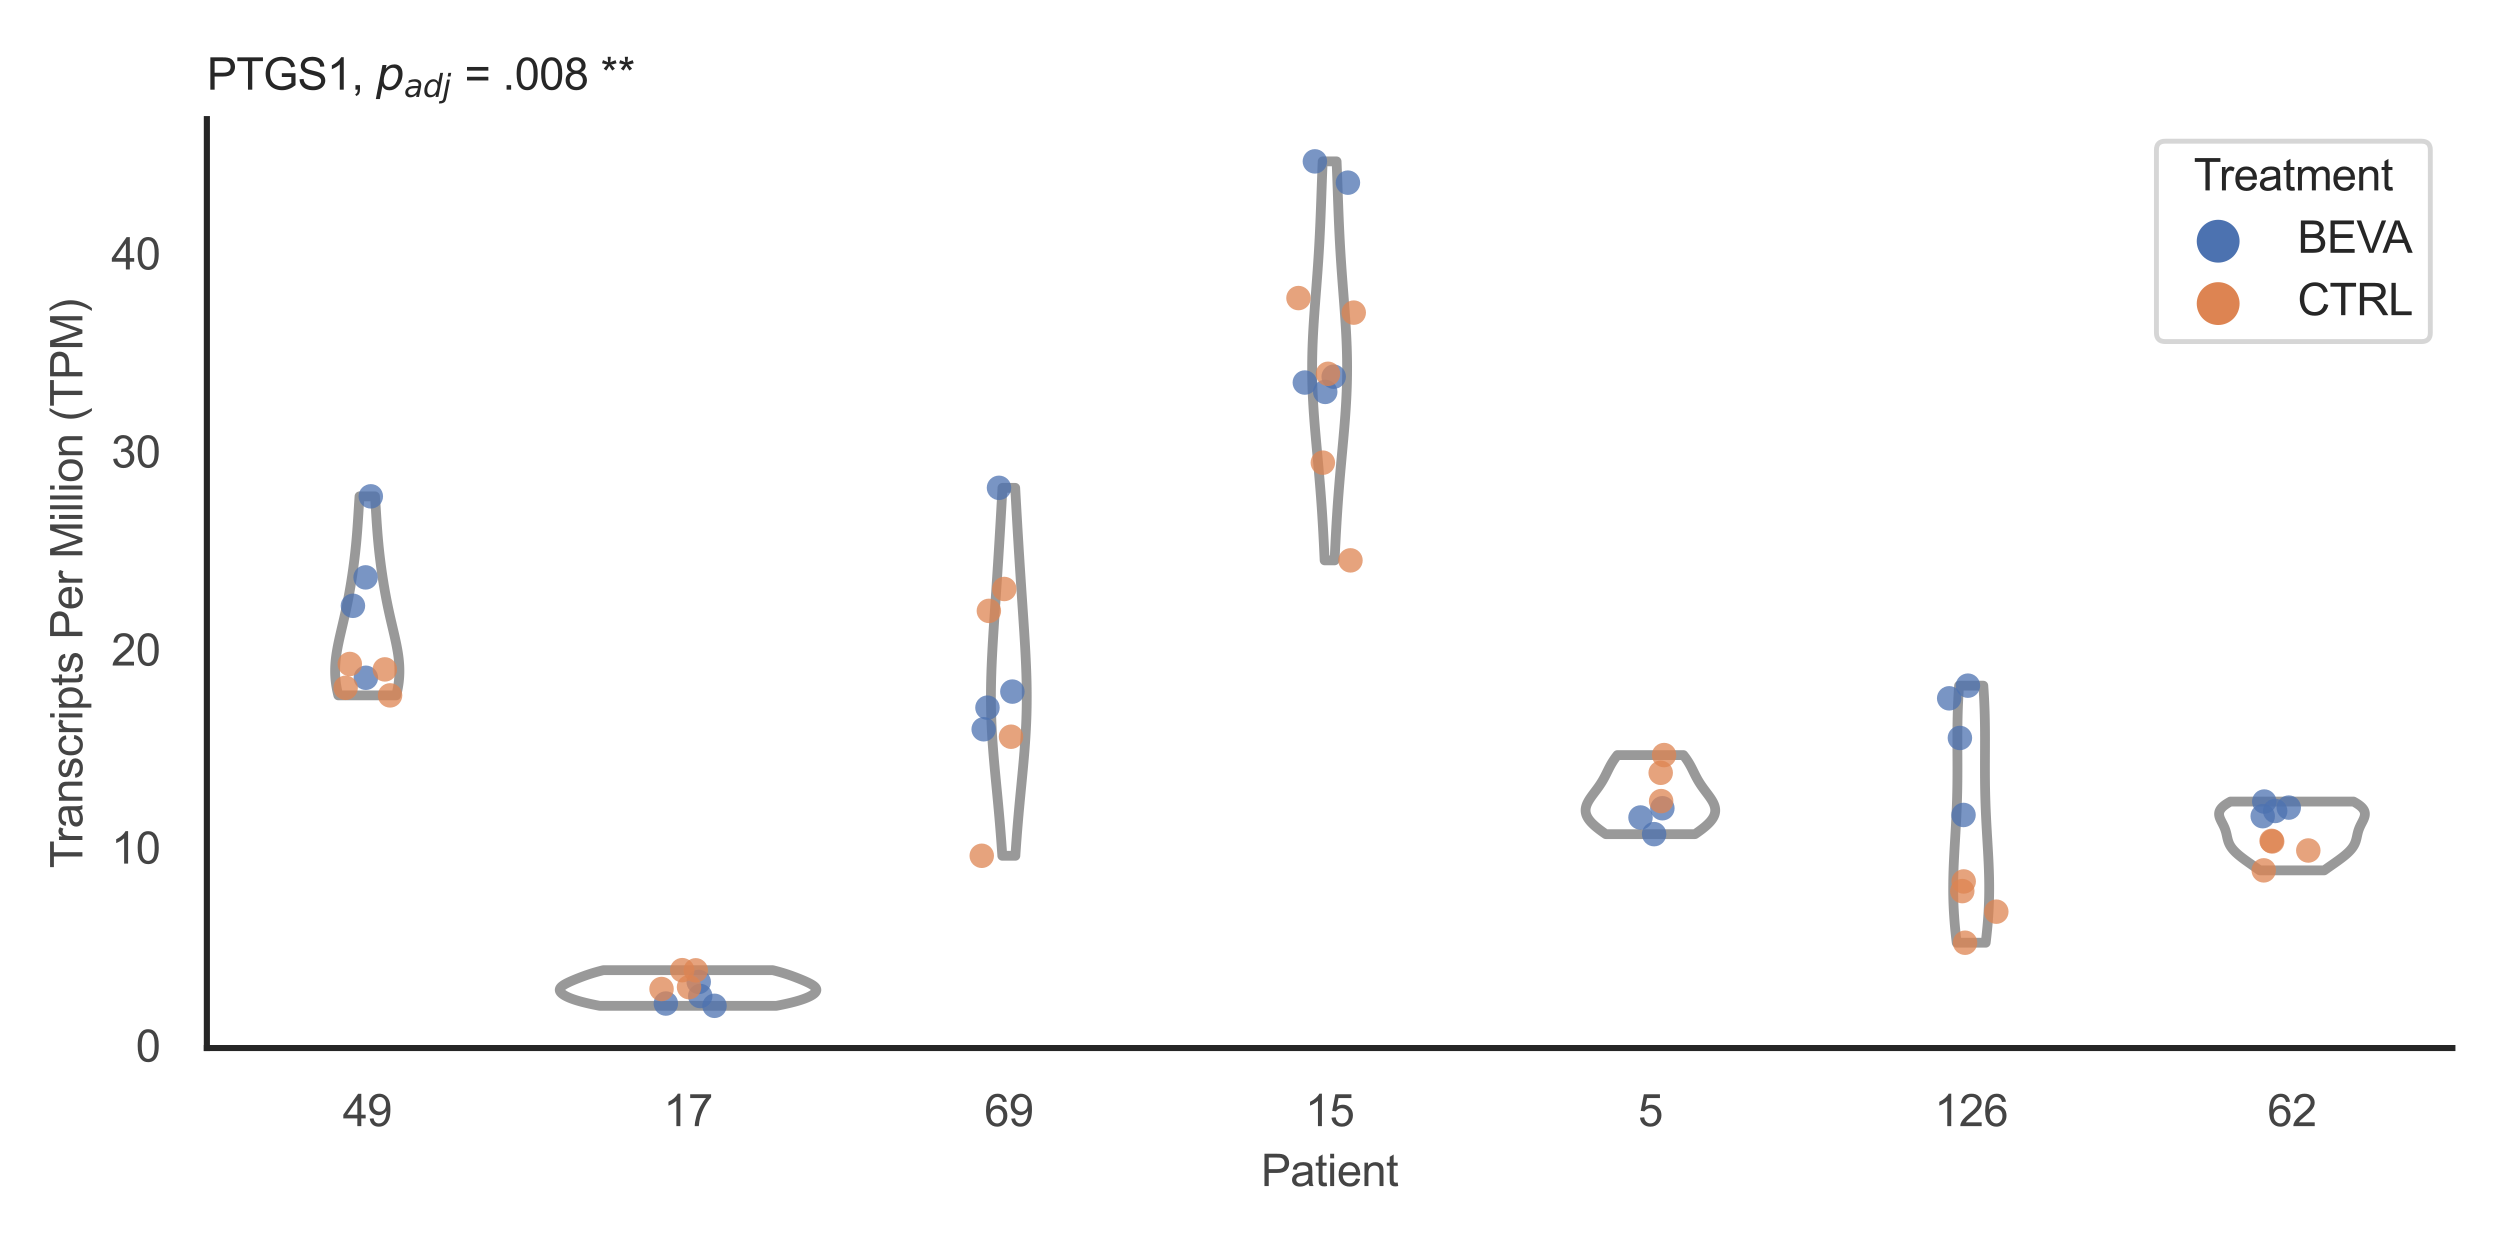 <?xml version="1.0" encoding="utf-8" standalone="no"?>
<!DOCTYPE svg PUBLIC "-//W3C//DTD SVG 1.1//EN"
  "http://www.w3.org/Graphics/SVG/1.1/DTD/svg11.dtd">
<svg xmlns:xlink="http://www.w3.org/1999/xlink" width="510.236pt" height="255.118pt" viewBox="0 0 510.236 255.118" xmlns="http://www.w3.org/2000/svg" version="1.1">
 <defs>
  <style type="text/css">*{stroke-linejoin: round; stroke-linecap: butt}</style>
 </defs>
 <g id="figure_1">
  <g id="patch_1">
   <path d="M 0 255.118 
L 510.236 255.118 
L 510.236 0 
L 0 0 
z
" style="fill: #ffffff"/>
  </g>
  <g id="axes_1">
   <g id="patch_2">
    <path d="M 42.22 213.898 
L 500.516 213.898 
L 500.516 24.32 
L 42.22 24.32 
z
" style="fill: #ffffff"/>
   </g>
   <g id="matplotlib.axis_1">
    <g id="xtick_1">
     <g id="text_1">
      <!-- 49 -->
      <g style="fill: #444444" transform="translate(69.951 229.84)scale(0.09 -0.09)">
       <defs>
        <path id="ArialMT-34" d="M 2069 0 
L 2069 1097 
L 81 1097 
L 81 1613 
L 2172 4581 
L 2631 4581 
L 2631 1613 
L 3250 1613 
L 3250 1097 
L 2631 1097 
L 2631 0 
L 2069 0 
z
M 2069 1613 
L 2069 3678 
L 634 1613 
L 2069 1613 
z
" transform="scale(0.016)"/>
        <path id="ArialMT-39" d="M 350 1059 
L 891 1109 
Q 959 728 1153 556 
Q 1347 384 1650 384 
Q 1909 384 2104 503 
Q 2300 622 2425 820 
Q 2550 1019 2634 1356 
Q 2719 1694 2719 2044 
Q 2719 2081 2716 2156 
Q 2547 1888 2255 1720 
Q 1963 1553 1622 1553 
Q 1053 1553 659 1965 
Q 266 2378 266 3053 
Q 266 3750 677 4175 
Q 1088 4600 1706 4600 
Q 2153 4600 2523 4359 
Q 2894 4119 3086 3673 
Q 3278 3228 3278 2384 
Q 3278 1506 3087 986 
Q 2897 466 2520 194 
Q 2144 -78 1638 -78 
Q 1100 -78 759 220 
Q 419 519 350 1059 
z
M 2653 3081 
Q 2653 3566 2395 3850 
Q 2138 4134 1775 4134 
Q 1400 4134 1122 3828 
Q 844 3522 844 3034 
Q 844 2597 1108 2323 
Q 1372 2050 1759 2050 
Q 2150 2050 2401 2323 
Q 2653 2597 2653 3081 
z
" transform="scale(0.016)"/>
       </defs>
       <use xlink:href="#ArialMT-34"/>
       <use xlink:href="#ArialMT-39" x="55.615"/>
      </g>
     </g>
    </g>
    <g id="xtick_2">
     <g id="text_2">
      <!-- 17 -->
      <g style="fill: #444444" transform="translate(135.421 229.84)scale(0.09 -0.09)">
       <defs>
        <path id="ArialMT-31" d="M 2384 0 
L 1822 0 
L 1822 3584 
Q 1619 3391 1289 3197 
Q 959 3003 697 2906 
L 697 3450 
Q 1169 3672 1522 3987 
Q 1875 4303 2022 4600 
L 2384 4600 
L 2384 0 
z
" transform="scale(0.016)"/>
        <path id="ArialMT-37" d="M 303 3981 
L 303 4522 
L 3269 4522 
L 3269 4084 
Q 2831 3619 2401 2847 
Q 1972 2075 1738 1259 
Q 1569 684 1522 0 
L 944 0 
Q 953 541 1156 1306 
Q 1359 2072 1739 2783 
Q 2119 3494 2547 3981 
L 303 3981 
z
" transform="scale(0.016)"/>
       </defs>
       <use xlink:href="#ArialMT-31"/>
       <use xlink:href="#ArialMT-37" x="55.615"/>
      </g>
     </g>
    </g>
    <g id="xtick_3">
     <g id="text_3">
      <!-- 69 -->
      <g style="fill: #444444" transform="translate(200.892 229.84)scale(0.09 -0.09)">
       <defs>
        <path id="ArialMT-36" d="M 3184 3459 
L 2625 3416 
Q 2550 3747 2413 3897 
Q 2184 4138 1850 4138 
Q 1581 4138 1378 3988 
Q 1113 3794 959 3422 
Q 806 3050 800 2363 
Q 1003 2672 1297 2822 
Q 1591 2972 1913 2972 
Q 2475 2972 2870 2558 
Q 3266 2144 3266 1488 
Q 3266 1056 3080 686 
Q 2894 316 2569 119 
Q 2244 -78 1831 -78 
Q 1128 -78 684 439 
Q 241 956 241 2144 
Q 241 3472 731 4075 
Q 1159 4600 1884 4600 
Q 2425 4600 2770 4297 
Q 3116 3994 3184 3459 
z
M 888 1484 
Q 888 1194 1011 928 
Q 1134 663 1356 523 
Q 1578 384 1822 384 
Q 2178 384 2434 671 
Q 2691 959 2691 1453 
Q 2691 1928 2437 2201 
Q 2184 2475 1800 2475 
Q 1419 2475 1153 2201 
Q 888 1928 888 1484 
z
" transform="scale(0.016)"/>
       </defs>
       <use xlink:href="#ArialMT-36"/>
       <use xlink:href="#ArialMT-39" x="55.615"/>
      </g>
     </g>
    </g>
    <g id="xtick_4">
     <g id="text_4">
      <!-- 15 -->
      <g style="fill: #444444" transform="translate(266.363 229.84)scale(0.09 -0.09)">
       <defs>
        <path id="ArialMT-35" d="M 266 1200 
L 856 1250 
Q 922 819 1161 601 
Q 1400 384 1738 384 
Q 2144 384 2425 690 
Q 2706 997 2706 1503 
Q 2706 1984 2436 2262 
Q 2166 2541 1728 2541 
Q 1456 2541 1237 2417 
Q 1019 2294 894 2097 
L 366 2166 
L 809 4519 
L 3088 4519 
L 3088 3981 
L 1259 3981 
L 1013 2750 
Q 1425 3038 1878 3038 
Q 2478 3038 2890 2622 
Q 3303 2206 3303 1553 
Q 3303 931 2941 478 
Q 2500 -78 1738 -78 
Q 1113 -78 717 272 
Q 322 622 266 1200 
z
" transform="scale(0.016)"/>
       </defs>
       <use xlink:href="#ArialMT-31"/>
       <use xlink:href="#ArialMT-35" x="55.615"/>
      </g>
     </g>
    </g>
    <g id="xtick_5">
     <g id="text_5">
      <!-- 5 -->
      <g style="fill: #444444" transform="translate(334.337 229.84)scale(0.09 -0.09)">
       <use xlink:href="#ArialMT-35"/>
      </g>
     </g>
    </g>
    <g id="xtick_6">
     <g id="text_6">
      <!-- 126 -->
      <g style="fill: #444444" transform="translate(394.803 229.84)scale(0.09 -0.09)">
       <defs>
        <path id="ArialMT-32" d="M 3222 541 
L 3222 0 
L 194 0 
Q 188 203 259 391 
Q 375 700 629 1000 
Q 884 1300 1366 1694 
Q 2113 2306 2375 2664 
Q 2638 3022 2638 3341 
Q 2638 3675 2398 3904 
Q 2159 4134 1775 4134 
Q 1369 4134 1125 3890 
Q 881 3647 878 3216 
L 300 3275 
Q 359 3922 746 4261 
Q 1134 4600 1788 4600 
Q 2447 4600 2831 4234 
Q 3216 3869 3216 3328 
Q 3216 3053 3103 2787 
Q 2991 2522 2730 2228 
Q 2469 1934 1863 1422 
Q 1356 997 1212 845 
Q 1069 694 975 541 
L 3222 541 
z
" transform="scale(0.016)"/>
       </defs>
       <use xlink:href="#ArialMT-31"/>
       <use xlink:href="#ArialMT-32" x="55.615"/>
       <use xlink:href="#ArialMT-36" x="111.23"/>
      </g>
     </g>
    </g>
    <g id="xtick_7">
     <g id="text_7">
      <!-- 62 -->
      <g style="fill: #444444" transform="translate(462.776 229.84)scale(0.09 -0.09)">
       <use xlink:href="#ArialMT-36"/>
       <use xlink:href="#ArialMT-32" x="55.615"/>
      </g>
     </g>
    </g>
    <g id="text_8">
     <!-- Patient -->
     <g style="fill: #444444" transform="translate(257.359 242.071)scale(0.09 -0.09)">
      <defs>
       <path id="ArialMT-50" d="M 494 0 
L 494 4581 
L 2222 4581 
Q 2678 4581 2919 4538 
Q 3256 4481 3484 4323 
Q 3713 4166 3852 3881 
Q 3991 3597 3991 3256 
Q 3991 2672 3619 2267 
Q 3247 1863 2275 1863 
L 1100 1863 
L 1100 0 
L 494 0 
z
M 1100 2403 
L 2284 2403 
Q 2872 2403 3119 2622 
Q 3366 2841 3366 3238 
Q 3366 3525 3220 3729 
Q 3075 3934 2838 4000 
Q 2684 4041 2272 4041 
L 1100 4041 
L 1100 2403 
z
" transform="scale(0.016)"/>
       <path id="ArialMT-61" d="M 2588 409 
Q 2275 144 1986 34 
Q 1697 -75 1366 -75 
Q 819 -75 525 192 
Q 231 459 231 875 
Q 231 1119 342 1320 
Q 453 1522 633 1644 
Q 813 1766 1038 1828 
Q 1203 1872 1538 1913 
Q 2219 1994 2541 2106 
Q 2544 2222 2544 2253 
Q 2544 2597 2384 2738 
Q 2169 2928 1744 2928 
Q 1347 2928 1158 2789 
Q 969 2650 878 2297 
L 328 2372 
Q 403 2725 575 2942 
Q 747 3159 1072 3276 
Q 1397 3394 1825 3394 
Q 2250 3394 2515 3294 
Q 2781 3194 2906 3042 
Q 3031 2891 3081 2659 
Q 3109 2516 3109 2141 
L 3109 1391 
Q 3109 606 3145 398 
Q 3181 191 3288 0 
L 2700 0 
Q 2613 175 2588 409 
z
M 2541 1666 
Q 2234 1541 1622 1453 
Q 1275 1403 1131 1340 
Q 988 1278 909 1158 
Q 831 1038 831 891 
Q 831 666 1001 516 
Q 1172 366 1500 366 
Q 1825 366 2078 508 
Q 2331 650 2450 897 
Q 2541 1088 2541 1459 
L 2541 1666 
z
" transform="scale(0.016)"/>
       <path id="ArialMT-74" d="M 1650 503 
L 1731 6 
Q 1494 -44 1306 -44 
Q 1000 -44 831 53 
Q 663 150 594 308 
Q 525 466 525 972 
L 525 2881 
L 113 2881 
L 113 3319 
L 525 3319 
L 525 4141 
L 1084 4478 
L 1084 3319 
L 1650 3319 
L 1650 2881 
L 1084 2881 
L 1084 941 
Q 1084 700 1114 631 
Q 1144 563 1211 522 
Q 1278 481 1403 481 
Q 1497 481 1650 503 
z
" transform="scale(0.016)"/>
       <path id="ArialMT-69" d="M 425 3934 
L 425 4581 
L 988 4581 
L 988 3934 
L 425 3934 
z
M 425 0 
L 425 3319 
L 988 3319 
L 988 0 
L 425 0 
z
" transform="scale(0.016)"/>
       <path id="ArialMT-65" d="M 2694 1069 
L 3275 997 
Q 3138 488 2766 206 
Q 2394 -75 1816 -75 
Q 1088 -75 661 373 
Q 234 822 234 1631 
Q 234 2469 665 2931 
Q 1097 3394 1784 3394 
Q 2450 3394 2872 2941 
Q 3294 2488 3294 1666 
Q 3294 1616 3291 1516 
L 816 1516 
Q 847 969 1125 678 
Q 1403 388 1819 388 
Q 2128 388 2347 550 
Q 2566 713 2694 1069 
z
M 847 1978 
L 2700 1978 
Q 2663 2397 2488 2606 
Q 2219 2931 1791 2931 
Q 1403 2931 1139 2672 
Q 875 2413 847 1978 
z
" transform="scale(0.016)"/>
       <path id="ArialMT-6e" d="M 422 0 
L 422 3319 
L 928 3319 
L 928 2847 
Q 1294 3394 1984 3394 
Q 2284 3394 2536 3286 
Q 2788 3178 2913 3003 
Q 3038 2828 3088 2588 
Q 3119 2431 3119 2041 
L 3119 0 
L 2556 0 
L 2556 2019 
Q 2556 2363 2490 2533 
Q 2425 2703 2258 2804 
Q 2091 2906 1866 2906 
Q 1506 2906 1245 2678 
Q 984 2450 984 1813 
L 984 0 
L 422 0 
z
" transform="scale(0.016)"/>
      </defs>
      <use xlink:href="#ArialMT-50"/>
      <use xlink:href="#ArialMT-61" x="66.699"/>
      <use xlink:href="#ArialMT-74" x="122.314"/>
      <use xlink:href="#ArialMT-69" x="150.098"/>
      <use xlink:href="#ArialMT-65" x="172.314"/>
      <use xlink:href="#ArialMT-6e" x="227.93"/>
      <use xlink:href="#ArialMT-74" x="283.545"/>
     </g>
    </g>
   </g>
   <g id="matplotlib.axis_2">
    <g id="ytick_1">
     <g id="text_9">
      <!-- 0 -->
      <g style="fill: #444444" transform="translate(27.715 216.672)scale(0.09 -0.09)">
       <defs>
        <path id="ArialMT-30" d="M 266 2259 
Q 266 3072 433 3567 
Q 600 4063 929 4331 
Q 1259 4600 1759 4600 
Q 2128 4600 2406 4451 
Q 2684 4303 2865 4023 
Q 3047 3744 3150 3342 
Q 3253 2941 3253 2259 
Q 3253 1453 3087 958 
Q 2922 463 2592 192 
Q 2263 -78 1759 -78 
Q 1097 -78 719 397 
Q 266 969 266 2259 
z
M 844 2259 
Q 844 1131 1108 757 
Q 1372 384 1759 384 
Q 2147 384 2411 759 
Q 2675 1134 2675 2259 
Q 2675 3391 2411 3762 
Q 2147 4134 1753 4134 
Q 1366 4134 1134 3806 
Q 844 3388 844 2259 
z
" transform="scale(0.016)"/>
       </defs>
       <use xlink:href="#ArialMT-30"/>
      </g>
     </g>
    </g>
    <g id="ytick_2">
     <g id="text_10">
      <!-- 10 -->
      <g style="fill: #444444" transform="translate(22.71 176.253)scale(0.09 -0.09)">
       <use xlink:href="#ArialMT-31"/>
       <use xlink:href="#ArialMT-30" x="55.615"/>
      </g>
     </g>
    </g>
    <g id="ytick_3">
     <g id="text_11">
      <!-- 20 -->
      <g style="fill: #444444" transform="translate(22.71 135.833)scale(0.09 -0.09)">
       <use xlink:href="#ArialMT-32"/>
       <use xlink:href="#ArialMT-30" x="55.615"/>
      </g>
     </g>
    </g>
    <g id="ytick_4">
     <g id="text_12">
      <!-- 30 -->
      <g style="fill: #444444" transform="translate(22.71 95.414)scale(0.09 -0.09)">
       <defs>
        <path id="ArialMT-33" d="M 269 1209 
L 831 1284 
Q 928 806 1161 595 
Q 1394 384 1728 384 
Q 2125 384 2398 659 
Q 2672 934 2672 1341 
Q 2672 1728 2419 1979 
Q 2166 2231 1775 2231 
Q 1616 2231 1378 2169 
L 1441 2663 
Q 1497 2656 1531 2656 
Q 1891 2656 2178 2843 
Q 2466 3031 2466 3422 
Q 2466 3731 2256 3934 
Q 2047 4138 1716 4138 
Q 1388 4138 1169 3931 
Q 950 3725 888 3313 
L 325 3413 
Q 428 3978 793 4289 
Q 1159 4600 1703 4600 
Q 2078 4600 2393 4439 
Q 2709 4278 2876 4000 
Q 3044 3722 3044 3409 
Q 3044 3113 2884 2869 
Q 2725 2625 2413 2481 
Q 2819 2388 3044 2092 
Q 3269 1797 3269 1353 
Q 3269 753 2831 336 
Q 2394 -81 1725 -81 
Q 1122 -81 723 278 
Q 325 638 269 1209 
z
" transform="scale(0.016)"/>
       </defs>
       <use xlink:href="#ArialMT-33"/>
       <use xlink:href="#ArialMT-30" x="55.615"/>
      </g>
     </g>
    </g>
    <g id="ytick_5">
     <g id="text_13">
      <!-- 40 -->
      <g style="fill: #444444" transform="translate(22.71 54.994)scale(0.09 -0.09)">
       <use xlink:href="#ArialMT-34"/>
       <use xlink:href="#ArialMT-30" x="55.615"/>
      </g>
     </g>
    </g>
    <g id="text_14">
     <!-- Transcripts Per Million (TPM) -->
     <g style="fill: #444444" transform="translate(16.816 177.194)rotate(-90)scale(0.09 -0.09)">
      <defs>
       <path id="ArialMT-54" d="M 1659 0 
L 1659 4041 
L 150 4041 
L 150 4581 
L 3781 4581 
L 3781 4041 
L 2266 4041 
L 2266 0 
L 1659 0 
z
" transform="scale(0.016)"/>
       <path id="ArialMT-72" d="M 416 0 
L 416 3319 
L 922 3319 
L 922 2816 
Q 1116 3169 1280 3281 
Q 1444 3394 1641 3394 
Q 1925 3394 2219 3213 
L 2025 2691 
Q 1819 2813 1613 2813 
Q 1428 2813 1281 2702 
Q 1134 2591 1072 2394 
Q 978 2094 978 1738 
L 978 0 
L 416 0 
z
" transform="scale(0.016)"/>
       <path id="ArialMT-73" d="M 197 991 
L 753 1078 
Q 800 744 1014 566 
Q 1228 388 1613 388 
Q 2000 388 2187 545 
Q 2375 703 2375 916 
Q 2375 1106 2209 1216 
Q 2094 1291 1634 1406 
Q 1016 1563 777 1677 
Q 538 1791 414 1992 
Q 291 2194 291 2438 
Q 291 2659 392 2848 
Q 494 3038 669 3163 
Q 800 3259 1026 3326 
Q 1253 3394 1513 3394 
Q 1903 3394 2198 3281 
Q 2494 3169 2634 2976 
Q 2775 2784 2828 2463 
L 2278 2388 
Q 2241 2644 2061 2787 
Q 1881 2931 1553 2931 
Q 1166 2931 1000 2803 
Q 834 2675 834 2503 
Q 834 2394 903 2306 
Q 972 2216 1119 2156 
Q 1203 2125 1616 2013 
Q 2213 1853 2448 1751 
Q 2684 1650 2818 1456 
Q 2953 1263 2953 975 
Q 2953 694 2789 445 
Q 2625 197 2315 61 
Q 2006 -75 1616 -75 
Q 969 -75 630 194 
Q 291 463 197 991 
z
" transform="scale(0.016)"/>
       <path id="ArialMT-63" d="M 2588 1216 
L 3141 1144 
Q 3050 572 2676 248 
Q 2303 -75 1759 -75 
Q 1078 -75 664 370 
Q 250 816 250 1647 
Q 250 2184 428 2587 
Q 606 2991 970 3192 
Q 1334 3394 1763 3394 
Q 2303 3394 2647 3120 
Q 2991 2847 3088 2344 
L 2541 2259 
Q 2463 2594 2264 2762 
Q 2066 2931 1784 2931 
Q 1359 2931 1093 2626 
Q 828 2322 828 1663 
Q 828 994 1084 691 
Q 1341 388 1753 388 
Q 2084 388 2306 591 
Q 2528 794 2588 1216 
z
" transform="scale(0.016)"/>
       <path id="ArialMT-70" d="M 422 -1272 
L 422 3319 
L 934 3319 
L 934 2888 
Q 1116 3141 1344 3267 
Q 1572 3394 1897 3394 
Q 2322 3394 2647 3175 
Q 2972 2956 3137 2557 
Q 3303 2159 3303 1684 
Q 3303 1175 3120 767 
Q 2938 359 2589 142 
Q 2241 -75 1856 -75 
Q 1575 -75 1351 44 
Q 1128 163 984 344 
L 984 -1272 
L 422 -1272 
z
M 931 1641 
Q 931 1000 1190 694 
Q 1450 388 1819 388 
Q 2194 388 2461 705 
Q 2728 1022 2728 1688 
Q 2728 2322 2467 2637 
Q 2206 2953 1844 2953 
Q 1484 2953 1207 2617 
Q 931 2281 931 1641 
z
" transform="scale(0.016)"/>
       <path id="ArialMT-20" transform="scale(0.016)"/>
       <path id="ArialMT-4d" d="M 475 0 
L 475 4581 
L 1388 4581 
L 2472 1338 
Q 2622 884 2691 659 
Q 2769 909 2934 1394 
L 4031 4581 
L 4847 4581 
L 4847 0 
L 4263 0 
L 4263 3834 
L 2931 0 
L 2384 0 
L 1059 3900 
L 1059 0 
L 475 0 
z
" transform="scale(0.016)"/>
       <path id="ArialMT-6c" d="M 409 0 
L 409 4581 
L 972 4581 
L 972 0 
L 409 0 
z
" transform="scale(0.016)"/>
       <path id="ArialMT-6f" d="M 213 1659 
Q 213 2581 725 3025 
Q 1153 3394 1769 3394 
Q 2453 3394 2887 2945 
Q 3322 2497 3322 1706 
Q 3322 1066 3130 698 
Q 2938 331 2570 128 
Q 2203 -75 1769 -75 
Q 1072 -75 642 372 
Q 213 819 213 1659 
z
M 791 1659 
Q 791 1022 1069 705 
Q 1347 388 1769 388 
Q 2188 388 2466 706 
Q 2744 1025 2744 1678 
Q 2744 2294 2464 2611 
Q 2184 2928 1769 2928 
Q 1347 2928 1069 2612 
Q 791 2297 791 1659 
z
" transform="scale(0.016)"/>
       <path id="ArialMT-28" d="M 1497 -1347 
Q 1031 -759 709 28 
Q 388 816 388 1659 
Q 388 2403 628 3084 
Q 909 3875 1497 4659 
L 1900 4659 
Q 1522 4009 1400 3731 
Q 1209 3300 1100 2831 
Q 966 2247 966 1656 
Q 966 153 1900 -1347 
L 1497 -1347 
z
" transform="scale(0.016)"/>
       <path id="ArialMT-29" d="M 791 -1347 
L 388 -1347 
Q 1322 153 1322 1656 
Q 1322 2244 1188 2822 
Q 1081 3291 891 3722 
Q 769 4003 388 4659 
L 791 4659 
Q 1378 3875 1659 3084 
Q 1900 2403 1900 1659 
Q 1900 816 1576 28 
Q 1253 -759 791 -1347 
z
" transform="scale(0.016)"/>
      </defs>
      <use xlink:href="#ArialMT-54"/>
      <use xlink:href="#ArialMT-72" x="57.334"/>
      <use xlink:href="#ArialMT-61" x="90.635"/>
      <use xlink:href="#ArialMT-6e" x="146.25"/>
      <use xlink:href="#ArialMT-73" x="201.865"/>
      <use xlink:href="#ArialMT-63" x="251.865"/>
      <use xlink:href="#ArialMT-72" x="301.865"/>
      <use xlink:href="#ArialMT-69" x="335.166"/>
      <use xlink:href="#ArialMT-70" x="357.383"/>
      <use xlink:href="#ArialMT-74" x="412.998"/>
      <use xlink:href="#ArialMT-73" x="440.781"/>
      <use xlink:href="#ArialMT-20" x="490.781"/>
      <use xlink:href="#ArialMT-50" x="518.564"/>
      <use xlink:href="#ArialMT-65" x="585.264"/>
      <use xlink:href="#ArialMT-72" x="640.879"/>
      <use xlink:href="#ArialMT-20" x="674.18"/>
      <use xlink:href="#ArialMT-4d" x="701.963"/>
      <use xlink:href="#ArialMT-69" x="785.264"/>
      <use xlink:href="#ArialMT-6c" x="807.48"/>
      <use xlink:href="#ArialMT-6c" x="829.697"/>
      <use xlink:href="#ArialMT-69" x="851.914"/>
      <use xlink:href="#ArialMT-6f" x="874.131"/>
      <use xlink:href="#ArialMT-6e" x="929.746"/>
      <use xlink:href="#ArialMT-20" x="985.361"/>
      <use xlink:href="#ArialMT-28" x="1013.145"/>
      <use xlink:href="#ArialMT-54" x="1046.445"/>
      <use xlink:href="#ArialMT-50" x="1107.529"/>
      <use xlink:href="#ArialMT-4d" x="1174.229"/>
      <use xlink:href="#ArialMT-29" x="1257.529"/>
     </g>
    </g>
   </g>
   <g id="PolyCollection_1">
    <defs>
     <path id="md135963736" d="M 80.861 -113.194 
L 69.049 -113.194 
L 68.948 -113.604 
L 68.854 -114.015 
L 68.768 -114.425 
L 68.691 -114.835 
L 68.622 -115.246 
L 68.563 -115.656 
L 68.512 -116.066 
L 68.47 -116.477 
L 68.438 -116.887 
L 68.414 -117.297 
L 68.4 -117.708 
L 68.394 -118.118 
L 68.397 -118.529 
L 68.408 -118.939 
L 68.427 -119.349 
L 68.455 -119.76 
L 68.489 -120.17 
L 68.531 -120.58 
L 68.58 -120.991 
L 68.635 -121.401 
L 68.696 -121.811 
L 68.762 -122.222 
L 68.834 -122.632 
L 68.909 -123.042 
L 68.989 -123.453 
L 69.073 -123.863 
L 69.159 -124.273 
L 69.248 -124.684 
L 69.339 -125.094 
L 69.432 -125.504 
L 69.527 -125.915 
L 69.622 -126.325 
L 69.718 -126.735 
L 69.814 -127.146 
L 69.91 -127.556 
L 70.006 -127.966 
L 70.101 -128.377 
L 70.196 -128.787 
L 70.29 -129.197 
L 70.382 -129.608 
L 70.473 -130.018 
L 70.563 -130.428 
L 70.651 -130.839 
L 70.738 -131.249 
L 70.823 -131.659 
L 70.906 -132.07 
L 70.988 -132.48 
L 71.068 -132.89 
L 71.146 -133.301 
L 71.223 -133.711 
L 71.298 -134.121 
L 71.371 -134.532 
L 71.443 -134.942 
L 71.514 -135.352 
L 71.583 -135.763 
L 71.65 -136.173 
L 71.716 -136.583 
L 71.78 -136.994 
L 71.843 -137.404 
L 71.905 -137.814 
L 71.965 -138.225 
L 72.024 -138.635 
L 72.082 -139.045 
L 72.138 -139.456 
L 72.193 -139.866 
L 72.246 -140.276 
L 72.298 -140.687 
L 72.349 -141.097 
L 72.398 -141.507 
L 72.446 -141.918 
L 72.492 -142.328 
L 72.537 -142.738 
L 72.58 -143.149 
L 72.622 -143.559 
L 72.663 -143.969 
L 72.702 -144.38 
L 72.74 -144.79 
L 72.777 -145.201 
L 72.812 -145.611 
L 72.846 -146.021 
L 72.879 -146.432 
L 72.911 -146.842 
L 72.941 -147.252 
L 72.971 -147.663 
L 73 -148.073 
L 73.029 -148.483 
L 73.056 -148.894 
L 73.083 -149.304 
L 73.11 -149.714 
L 73.136 -150.125 
L 73.162 -150.535 
L 73.188 -150.945 
L 73.214 -151.356 
L 73.24 -151.766 
L 73.266 -152.176 
L 73.293 -152.587 
L 73.32 -152.997 
L 73.347 -153.407 
L 73.375 -153.818 
L 76.536 -153.818 
L 76.536 -153.818 
L 76.564 -153.407 
L 76.591 -152.997 
L 76.618 -152.587 
L 76.645 -152.176 
L 76.671 -151.766 
L 76.697 -151.356 
L 76.723 -150.945 
L 76.749 -150.535 
L 76.775 -150.125 
L 76.801 -149.714 
L 76.828 -149.304 
L 76.855 -148.894 
L 76.882 -148.483 
L 76.911 -148.073 
L 76.94 -147.663 
L 76.969 -147.252 
L 77 -146.842 
L 77.032 -146.432 
L 77.065 -146.021 
L 77.099 -145.611 
L 77.134 -145.201 
L 77.171 -144.79 
L 77.209 -144.38 
L 77.248 -143.969 
L 77.288 -143.559 
L 77.331 -143.149 
L 77.374 -142.738 
L 77.419 -142.328 
L 77.465 -141.918 
L 77.513 -141.507 
L 77.562 -141.097 
L 77.613 -140.687 
L 77.665 -140.276 
L 77.718 -139.866 
L 77.773 -139.456 
L 77.829 -139.045 
L 77.887 -138.635 
L 77.945 -138.225 
L 78.006 -137.814 
L 78.067 -137.404 
L 78.13 -136.994 
L 78.195 -136.583 
L 78.261 -136.173 
L 78.328 -135.763 
L 78.397 -135.352 
L 78.468 -134.942 
L 78.539 -134.532 
L 78.613 -134.121 
L 78.688 -133.711 
L 78.765 -133.301 
L 78.843 -132.89 
L 78.923 -132.48 
L 79.005 -132.07 
L 79.088 -131.659 
L 79.173 -131.249 
L 79.26 -130.839 
L 79.348 -130.428 
L 79.438 -130.018 
L 79.529 -129.608 
L 79.621 -129.197 
L 79.715 -128.787 
L 79.809 -128.377 
L 79.905 -127.966 
L 80.001 -127.556 
L 80.097 -127.146 
L 80.193 -126.735 
L 80.289 -126.325 
L 80.384 -125.915 
L 80.479 -125.504 
L 80.572 -125.094 
L 80.663 -124.684 
L 80.752 -124.273 
L 80.838 -123.863 
L 80.922 -123.453 
L 81.001 -123.042 
L 81.077 -122.632 
L 81.149 -122.222 
L 81.215 -121.811 
L 81.276 -121.401 
L 81.331 -120.991 
L 81.38 -120.58 
L 81.421 -120.17 
L 81.456 -119.76 
L 81.484 -119.349 
L 81.503 -118.939 
L 81.514 -118.529 
L 81.517 -118.118 
L 81.511 -117.708 
L 81.497 -117.297 
L 81.473 -116.887 
L 81.44 -116.477 
L 81.399 -116.066 
L 81.348 -115.656 
L 81.288 -115.246 
L 81.22 -114.835 
L 81.143 -114.425 
L 81.057 -114.015 
L 80.963 -113.604 
L 80.861 -113.194 
z
" style="stroke: #999999; stroke-width: 2"/>
    </defs>
    <g clip-path="url(#pcca29620e6)">
     <use xlink:href="#md135963736" x="0" y="255.118" style="fill: #ffffff; stroke: #999999; stroke-width: 2"/>
    </g>
   </g>
   <g id="PolyCollection_2">
    <defs>
     <path id="m46fb44c093" d="M 158.465 -49.837 
L 122.387 -49.837 
L 122.011 -49.911 
L 121.643 -49.984 
L 121.284 -50.058 
L 120.934 -50.131 
L 120.594 -50.205 
L 120.263 -50.278 
L 119.942 -50.352 
L 119.63 -50.425 
L 119.329 -50.499 
L 119.037 -50.572 
L 118.755 -50.646 
L 118.483 -50.719 
L 118.22 -50.793 
L 117.967 -50.866 
L 117.724 -50.94 
L 117.489 -51.013 
L 117.264 -51.087 
L 117.047 -51.16 
L 116.84 -51.234 
L 116.641 -51.307 
L 116.45 -51.381 
L 116.267 -51.454 
L 116.093 -51.528 
L 115.926 -51.601 
L 115.768 -51.675 
L 115.617 -51.748 
L 115.474 -51.822 
L 115.338 -51.895 
L 115.21 -51.969 
L 115.09 -52.042 
L 114.977 -52.116 
L 114.871 -52.189 
L 114.774 -52.263 
L 114.684 -52.336 
L 114.602 -52.41 
L 114.529 -52.483 
L 114.463 -52.557 
L 114.405 -52.63 
L 114.356 -52.704 
L 114.315 -52.777 
L 114.283 -52.851 
L 114.259 -52.924 
L 114.244 -52.998 
L 114.238 -53.071 
L 114.241 -53.145 
L 114.253 -53.218 
L 114.273 -53.292 
L 114.303 -53.365 
L 114.341 -53.439 
L 114.389 -53.512 
L 114.444 -53.586 
L 114.509 -53.659 
L 114.582 -53.733 
L 114.663 -53.806 
L 114.752 -53.88 
L 114.849 -53.953 
L 114.953 -54.027 
L 115.064 -54.1 
L 115.182 -54.174 
L 115.307 -54.247 
L 115.437 -54.321 
L 115.574 -54.394 
L 115.715 -54.468 
L 115.862 -54.541 
L 116.013 -54.615 
L 116.168 -54.688 
L 116.327 -54.762 
L 116.49 -54.835 
L 116.656 -54.909 
L 116.825 -54.982 
L 116.997 -55.056 
L 117.172 -55.129 
L 117.348 -55.203 
L 117.527 -55.276 
L 117.709 -55.35 
L 117.892 -55.423 
L 118.078 -55.497 
L 118.266 -55.57 
L 118.456 -55.644 
L 118.649 -55.717 
L 118.844 -55.791 
L 119.042 -55.864 
L 119.244 -55.938 
L 119.449 -56.011 
L 119.657 -56.085 
L 119.87 -56.158 
L 120.087 -56.232 
L 120.308 -56.305 
L 120.535 -56.379 
L 120.767 -56.452 
L 121.006 -56.526 
L 121.25 -56.599 
L 121.501 -56.673 
L 121.758 -56.746 
L 122.023 -56.82 
L 122.295 -56.893 
L 122.574 -56.967 
L 122.861 -57.04 
L 123.156 -57.114 
L 157.697 -57.114 
L 157.697 -57.114 
L 157.991 -57.04 
L 158.278 -56.967 
L 158.558 -56.893 
L 158.83 -56.82 
L 159.094 -56.746 
L 159.352 -56.673 
L 159.603 -56.599 
L 159.847 -56.526 
L 160.085 -56.452 
L 160.318 -56.379 
L 160.544 -56.305 
L 160.766 -56.232 
L 160.983 -56.158 
L 161.196 -56.085 
L 161.404 -56.011 
L 161.609 -55.938 
L 161.81 -55.864 
L 162.009 -55.791 
L 162.204 -55.717 
L 162.397 -55.644 
L 162.587 -55.57 
L 162.775 -55.497 
L 162.96 -55.423 
L 163.144 -55.35 
L 163.325 -55.276 
L 163.504 -55.203 
L 163.681 -55.129 
L 163.856 -55.056 
L 164.027 -54.982 
L 164.196 -54.909 
L 164.363 -54.835 
L 164.525 -54.762 
L 164.685 -54.688 
L 164.84 -54.615 
L 164.991 -54.541 
L 165.137 -54.468 
L 165.279 -54.394 
L 165.415 -54.321 
L 165.546 -54.247 
L 165.67 -54.174 
L 165.788 -54.1 
L 165.9 -54.027 
L 166.004 -53.953 
L 166.101 -53.88 
L 166.19 -53.806 
L 166.271 -53.733 
L 166.344 -53.659 
L 166.408 -53.586 
L 166.464 -53.512 
L 166.511 -53.439 
L 166.55 -53.365 
L 166.579 -53.292 
L 166.6 -53.218 
L 166.612 -53.145 
L 166.615 -53.071 
L 166.609 -52.998 
L 166.594 -52.924 
L 166.57 -52.851 
L 166.538 -52.777 
L 166.497 -52.704 
L 166.448 -52.63 
L 166.39 -52.557 
L 166.324 -52.483 
L 166.25 -52.41 
L 166.168 -52.336 
L 166.079 -52.263 
L 165.981 -52.189 
L 165.876 -52.116 
L 165.763 -52.042 
L 165.643 -51.969 
L 165.515 -51.895 
L 165.379 -51.822 
L 165.236 -51.748 
L 165.085 -51.675 
L 164.926 -51.601 
L 164.76 -51.528 
L 164.585 -51.454 
L 164.403 -51.381 
L 164.212 -51.307 
L 164.013 -51.234 
L 163.805 -51.16 
L 163.589 -51.087 
L 163.364 -51.013 
L 163.129 -50.94 
L 162.886 -50.866 
L 162.632 -50.793 
L 162.37 -50.719 
L 162.098 -50.646 
L 161.816 -50.572 
L 161.524 -50.499 
L 161.222 -50.425 
L 160.911 -50.352 
L 160.59 -50.278 
L 160.259 -50.205 
L 159.919 -50.131 
L 159.569 -50.058 
L 159.21 -49.984 
L 158.842 -49.911 
L 158.465 -49.837 
z
" style="stroke: #999999; stroke-width: 2"/>
    </defs>
    <g clip-path="url(#pcca29620e6)">
     <use xlink:href="#m46fb44c093" x="0" y="255.118" style="fill: #ffffff; stroke: #999999; stroke-width: 2"/>
    </g>
   </g>
   <g id="PolyCollection_3">
    <defs>
     <path id="m58c89d2f73" d="M 207.23 -80.458 
L 204.565 -80.458 
L 204.513 -81.217 
L 204.46 -81.975 
L 204.406 -82.734 
L 204.35 -83.493 
L 204.293 -84.251 
L 204.234 -85.01 
L 204.173 -85.768 
L 204.111 -86.527 
L 204.048 -87.285 
L 203.983 -88.044 
L 203.916 -88.802 
L 203.848 -89.561 
L 203.779 -90.319 
L 203.708 -91.078 
L 203.636 -91.836 
L 203.564 -92.595 
L 203.491 -93.354 
L 203.418 -94.112 
L 203.344 -94.871 
L 203.27 -95.629 
L 203.197 -96.388 
L 203.124 -97.146 
L 203.053 -97.905 
L 202.982 -98.663 
L 202.913 -99.422 
L 202.846 -100.18 
L 202.782 -100.939 
L 202.719 -101.697 
L 202.66 -102.456 
L 202.604 -103.215 
L 202.551 -103.973 
L 202.501 -104.732 
L 202.456 -105.49 
L 202.414 -106.249 
L 202.377 -107.007 
L 202.344 -107.766 
L 202.316 -108.524 
L 202.292 -109.283 
L 202.273 -110.041 
L 202.259 -110.8 
L 202.249 -111.558 
L 202.243 -112.317 
L 202.243 -113.076 
L 202.246 -113.834 
L 202.254 -114.593 
L 202.266 -115.351 
L 202.282 -116.11 
L 202.301 -116.868 
L 202.325 -117.627 
L 202.351 -118.385 
L 202.381 -119.144 
L 202.413 -119.902 
L 202.448 -120.661 
L 202.486 -121.42 
L 202.526 -122.178 
L 202.567 -122.937 
L 202.611 -123.695 
L 202.656 -124.454 
L 202.702 -125.212 
L 202.749 -125.971 
L 202.798 -126.729 
L 202.847 -127.488 
L 202.897 -128.246 
L 202.947 -129.005 
L 202.998 -129.763 
L 203.049 -130.522 
L 203.1 -131.281 
L 203.152 -132.039 
L 203.203 -132.798 
L 203.254 -133.556 
L 203.305 -134.315 
L 203.356 -135.073 
L 203.407 -135.832 
L 203.457 -136.59 
L 203.507 -137.349 
L 203.557 -138.107 
L 203.606 -138.866 
L 203.655 -139.624 
L 203.704 -140.383 
L 203.752 -141.142 
L 203.8 -141.9 
L 203.847 -142.659 
L 203.894 -143.417 
L 203.941 -144.176 
L 203.987 -144.934 
L 204.033 -145.693 
L 204.078 -146.451 
L 204.123 -147.21 
L 204.168 -147.968 
L 204.212 -148.727 
L 204.256 -149.485 
L 204.299 -150.244 
L 204.343 -151.003 
L 204.386 -151.761 
L 204.429 -152.52 
L 204.471 -153.278 
L 204.514 -154.037 
L 204.556 -154.795 
L 204.598 -155.554 
L 207.197 -155.554 
L 207.197 -155.554 
L 207.239 -154.795 
L 207.281 -154.037 
L 207.323 -153.278 
L 207.366 -152.52 
L 207.409 -151.761 
L 207.452 -151.003 
L 207.495 -150.244 
L 207.539 -149.485 
L 207.583 -148.727 
L 207.627 -147.968 
L 207.671 -147.21 
L 207.716 -146.451 
L 207.762 -145.693 
L 207.808 -144.934 
L 207.854 -144.176 
L 207.9 -143.417 
L 207.947 -142.659 
L 207.995 -141.9 
L 208.042 -141.142 
L 208.091 -140.383 
L 208.139 -139.624 
L 208.188 -138.866 
L 208.238 -138.107 
L 208.287 -137.349 
L 208.337 -136.59 
L 208.388 -135.832 
L 208.438 -135.073 
L 208.489 -134.315 
L 208.54 -133.556 
L 208.592 -132.798 
L 208.643 -132.039 
L 208.694 -131.281 
L 208.745 -130.522 
L 208.796 -129.763 
L 208.847 -129.005 
L 208.898 -128.246 
L 208.947 -127.488 
L 208.997 -126.729 
L 209.045 -125.971 
L 209.092 -125.212 
L 209.139 -124.454 
L 209.184 -123.695 
L 209.227 -122.937 
L 209.269 -122.178 
L 209.309 -121.42 
L 209.346 -120.661 
L 209.381 -119.902 
L 209.414 -119.144 
L 209.443 -118.385 
L 209.47 -117.627 
L 209.493 -116.868 
L 209.513 -116.11 
L 209.529 -115.351 
L 209.541 -114.593 
L 209.548 -113.834 
L 209.552 -113.076 
L 209.551 -112.317 
L 209.546 -111.558 
L 209.536 -110.8 
L 209.521 -110.041 
L 209.502 -109.283 
L 209.478 -108.524 
L 209.45 -107.766 
L 209.417 -107.007 
L 209.38 -106.249 
L 209.339 -105.49 
L 209.293 -104.732 
L 209.244 -103.973 
L 209.191 -103.215 
L 209.134 -102.456 
L 209.075 -101.697 
L 209.013 -100.939 
L 208.948 -100.18 
L 208.881 -99.422 
L 208.812 -98.663 
L 208.742 -97.905 
L 208.67 -97.146 
L 208.597 -96.388 
L 208.524 -95.629 
L 208.451 -94.871 
L 208.377 -94.112 
L 208.303 -93.354 
L 208.23 -92.595 
L 208.158 -91.836 
L 208.086 -91.078 
L 208.016 -90.319 
L 207.947 -89.561 
L 207.879 -88.802 
L 207.812 -88.044 
L 207.747 -87.285 
L 207.683 -86.527 
L 207.621 -85.768 
L 207.56 -85.01 
L 207.502 -84.251 
L 207.444 -83.493 
L 207.388 -82.734 
L 207.334 -81.975 
L 207.281 -81.217 
L 207.23 -80.458 
z
" style="stroke: #999999; stroke-width: 2"/>
    </defs>
    <g clip-path="url(#pcca29620e6)">
     <use xlink:href="#m58c89d2f73" x="0" y="255.118" style="fill: #ffffff; stroke: #999999; stroke-width: 2"/>
    </g>
   </g>
   <g id="PolyCollection_4">
    <defs>
     <path id="m11daf717c5" d="M 272.386 -140.75 
L 270.351 -140.75 
L 270.313 -141.572 
L 270.274 -142.395 
L 270.234 -143.217 
L 270.194 -144.04 
L 270.152 -144.862 
L 270.108 -145.685 
L 270.064 -146.508 
L 270.017 -147.33 
L 269.969 -148.153 
L 269.92 -148.975 
L 269.868 -149.798 
L 269.815 -150.62 
L 269.76 -151.443 
L 269.703 -152.265 
L 269.643 -153.088 
L 269.582 -153.91 
L 269.519 -154.733 
L 269.454 -155.555 
L 269.386 -156.378 
L 269.318 -157.201 
L 269.247 -158.023 
L 269.175 -158.846 
L 269.102 -159.668 
L 269.028 -160.491 
L 268.953 -161.313 
L 268.878 -162.136 
L 268.802 -162.958 
L 268.727 -163.781 
L 268.652 -164.603 
L 268.578 -165.426 
L 268.505 -166.248 
L 268.433 -167.071 
L 268.364 -167.894 
L 268.297 -168.716 
L 268.233 -169.539 
L 268.172 -170.361 
L 268.115 -171.184 
L 268.061 -172.006 
L 268.012 -172.829 
L 267.967 -173.651 
L 267.927 -174.474 
L 267.892 -175.296 
L 267.862 -176.119 
L 267.838 -176.941 
L 267.82 -177.764 
L 267.807 -178.586 
L 267.8 -179.409 
L 267.799 -180.232 
L 267.803 -181.054 
L 267.813 -181.877 
L 267.829 -182.699 
L 267.85 -183.522 
L 267.877 -184.344 
L 267.908 -185.167 
L 267.944 -185.989 
L 267.984 -186.812 
L 268.028 -187.634 
L 268.077 -188.457 
L 268.128 -189.279 
L 268.182 -190.102 
L 268.239 -190.925 
L 268.298 -191.747 
L 268.359 -192.57 
L 268.421 -193.392 
L 268.484 -194.215 
L 268.547 -195.037 
L 268.611 -195.86 
L 268.674 -196.682 
L 268.736 -197.505 
L 268.798 -198.327 
L 268.859 -199.15 
L 268.918 -199.972 
L 268.976 -200.795 
L 269.032 -201.618 
L 269.086 -202.44 
L 269.138 -203.263 
L 269.187 -204.085 
L 269.235 -204.908 
L 269.28 -205.73 
L 269.324 -206.553 
L 269.365 -207.375 
L 269.404 -208.198 
L 269.442 -209.02 
L 269.478 -209.843 
L 269.512 -210.665 
L 269.545 -211.488 
L 269.577 -212.31 
L 269.609 -213.133 
L 269.639 -213.956 
L 269.669 -214.778 
L 269.698 -215.601 
L 269.728 -216.423 
L 269.758 -217.246 
L 269.788 -218.068 
L 269.818 -218.891 
L 269.85 -219.713 
L 269.882 -220.536 
L 269.914 -221.358 
L 269.948 -222.181 
L 272.788 -222.181 
L 272.788 -222.181 
L 272.822 -221.358 
L 272.855 -220.536 
L 272.887 -219.713 
L 272.918 -218.891 
L 272.948 -218.068 
L 272.978 -217.246 
L 273.008 -216.423 
L 273.038 -215.601 
L 273.067 -214.778 
L 273.097 -213.956 
L 273.128 -213.133 
L 273.159 -212.31 
L 273.191 -211.488 
L 273.224 -210.665 
L 273.258 -209.843 
L 273.294 -209.02 
L 273.332 -208.198 
L 273.371 -207.375 
L 273.412 -206.553 
L 273.456 -205.73 
L 273.501 -204.908 
L 273.549 -204.085 
L 273.599 -203.263 
L 273.651 -202.44 
L 273.704 -201.618 
L 273.76 -200.795 
L 273.818 -199.972 
L 273.877 -199.15 
L 273.938 -198.327 
L 274 -197.505 
L 274.062 -196.682 
L 274.126 -195.86 
L 274.189 -195.037 
L 274.253 -194.215 
L 274.315 -193.392 
L 274.377 -192.57 
L 274.438 -191.747 
L 274.497 -190.925 
L 274.554 -190.102 
L 274.608 -189.279 
L 274.66 -188.457 
L 274.708 -187.634 
L 274.752 -186.812 
L 274.792 -185.989 
L 274.828 -185.167 
L 274.86 -184.344 
L 274.886 -183.522 
L 274.907 -182.699 
L 274.923 -181.877 
L 274.933 -181.054 
L 274.938 -180.232 
L 274.936 -179.409 
L 274.929 -178.586 
L 274.916 -177.764 
L 274.898 -176.941 
L 274.874 -176.119 
L 274.844 -175.296 
L 274.809 -174.474 
L 274.769 -173.651 
L 274.725 -172.829 
L 274.675 -172.006 
L 274.622 -171.184 
L 274.564 -170.361 
L 274.503 -169.539 
L 274.439 -168.716 
L 274.372 -167.894 
L 274.303 -167.071 
L 274.232 -166.248 
L 274.159 -165.426 
L 274.084 -164.603 
L 274.009 -163.781 
L 273.934 -162.958 
L 273.858 -162.136 
L 273.783 -161.313 
L 273.708 -160.491 
L 273.634 -159.668 
L 273.561 -158.846 
L 273.489 -158.023 
L 273.419 -157.201 
L 273.35 -156.378 
L 273.283 -155.555 
L 273.217 -154.733 
L 273.154 -153.91 
L 273.093 -153.088 
L 273.034 -152.265 
L 272.976 -151.443 
L 272.921 -150.62 
L 272.868 -149.798 
L 272.816 -148.975 
L 272.767 -148.153 
L 272.719 -147.33 
L 272.673 -146.508 
L 272.628 -145.685 
L 272.585 -144.862 
L 272.543 -144.04 
L 272.502 -143.217 
L 272.462 -142.395 
L 272.423 -141.572 
L 272.386 -140.75 
z
" style="stroke: #999999; stroke-width: 2"/>
    </defs>
    <g clip-path="url(#pcca29620e6)">
     <use xlink:href="#m11daf717c5" x="0" y="255.118" style="fill: #ffffff; stroke: #999999; stroke-width: 2"/>
    </g>
   </g>
   <g id="PolyCollection_5">
    <defs>
     <path id="m446be0c00b" d="M 345.949 -84.875 
L 327.729 -84.875 
L 327.495 -85.038 
L 327.263 -85.201 
L 327.034 -85.364 
L 326.81 -85.527 
L 326.589 -85.69 
L 326.374 -85.853 
L 326.164 -86.016 
L 325.96 -86.179 
L 325.761 -86.342 
L 325.57 -86.505 
L 325.385 -86.668 
L 325.208 -86.831 
L 325.039 -86.994 
L 324.878 -87.157 
L 324.725 -87.32 
L 324.581 -87.483 
L 324.447 -87.646 
L 324.322 -87.809 
L 324.206 -87.972 
L 324.101 -88.135 
L 324.005 -88.298 
L 323.92 -88.461 
L 323.845 -88.624 
L 323.78 -88.787 
L 323.726 -88.95 
L 323.682 -89.113 
L 323.649 -89.276 
L 323.626 -89.439 
L 323.613 -89.602 
L 323.61 -89.765 
L 323.617 -89.928 
L 323.634 -90.091 
L 323.66 -90.254 
L 323.695 -90.417 
L 323.739 -90.58 
L 323.791 -90.743 
L 323.851 -90.906 
L 323.919 -91.069 
L 323.994 -91.232 
L 324.076 -91.395 
L 324.163 -91.558 
L 324.257 -91.721 
L 324.356 -91.884 
L 324.459 -92.047 
L 324.567 -92.21 
L 324.678 -92.373 
L 324.792 -92.536 
L 324.909 -92.699 
L 325.028 -92.862 
L 325.149 -93.025 
L 325.271 -93.188 
L 325.393 -93.351 
L 325.516 -93.514 
L 325.638 -93.677 
L 325.76 -93.84 
L 325.881 -94.003 
L 326.001 -94.166 
L 326.119 -94.329 
L 326.236 -94.492 
L 326.35 -94.655 
L 326.462 -94.818 
L 326.572 -94.981 
L 326.679 -95.144 
L 326.784 -95.307 
L 326.886 -95.47 
L 326.986 -95.633 
L 327.083 -95.796 
L 327.178 -95.959 
L 327.27 -96.122 
L 327.36 -96.285 
L 327.449 -96.448 
L 327.535 -96.611 
L 327.62 -96.774 
L 327.703 -96.937 
L 327.785 -97.1 
L 327.866 -97.263 
L 327.947 -97.426 
L 328.027 -97.589 
L 328.108 -97.752 
L 328.188 -97.915 
L 328.27 -98.078 
L 328.352 -98.241 
L 328.435 -98.404 
L 328.52 -98.567 
L 328.607 -98.73 
L 328.695 -98.893 
L 328.786 -99.056 
L 328.879 -99.219 
L 328.975 -99.382 
L 329.074 -99.545 
L 329.176 -99.708 
L 329.281 -99.871 
L 329.389 -100.034 
L 329.5 -100.197 
L 329.615 -100.36 
L 329.733 -100.523 
L 329.854 -100.686 
L 329.979 -100.849 
L 330.107 -101.012 
L 343.571 -101.012 
L 343.571 -101.012 
L 343.699 -100.849 
L 343.824 -100.686 
L 343.945 -100.523 
L 344.063 -100.36 
L 344.178 -100.197 
L 344.289 -100.034 
L 344.397 -99.871 
L 344.502 -99.708 
L 344.604 -99.545 
L 344.703 -99.382 
L 344.799 -99.219 
L 344.892 -99.056 
L 344.983 -98.893 
L 345.071 -98.73 
L 345.158 -98.567 
L 345.243 -98.404 
L 345.326 -98.241 
L 345.408 -98.078 
L 345.49 -97.915 
L 345.57 -97.752 
L 345.651 -97.589 
L 345.731 -97.426 
L 345.812 -97.263 
L 345.893 -97.1 
L 345.975 -96.937 
L 346.058 -96.774 
L 346.143 -96.611 
L 346.229 -96.448 
L 346.318 -96.285 
L 346.408 -96.122 
L 346.5 -95.959 
L 346.595 -95.796 
L 346.692 -95.633 
L 346.792 -95.47 
L 346.894 -95.307 
L 346.999 -95.144 
L 347.106 -94.981 
L 347.216 -94.818 
L 347.328 -94.655 
L 347.442 -94.492 
L 347.559 -94.329 
L 347.677 -94.166 
L 347.797 -94.003 
L 347.918 -93.84 
L 348.04 -93.677 
L 348.162 -93.514 
L 348.285 -93.351 
L 348.407 -93.188 
L 348.529 -93.025 
L 348.65 -92.862 
L 348.769 -92.699 
L 348.886 -92.536 
L 349 -92.373 
L 349.111 -92.21 
L 349.219 -92.047 
L 349.322 -91.884 
L 349.421 -91.721 
L 349.515 -91.558 
L 349.602 -91.395 
L 349.684 -91.232 
L 349.759 -91.069 
L 349.827 -90.906 
L 349.887 -90.743 
L 349.939 -90.58 
L 349.983 -90.417 
L 350.018 -90.254 
L 350.044 -90.091 
L 350.061 -89.928 
L 350.068 -89.765 
L 350.065 -89.602 
L 350.052 -89.439 
L 350.029 -89.276 
L 349.996 -89.113 
L 349.952 -88.95 
L 349.898 -88.787 
L 349.833 -88.624 
L 349.758 -88.461 
L 349.673 -88.298 
L 349.577 -88.135 
L 349.472 -87.972 
L 349.356 -87.809 
L 349.231 -87.646 
L 349.097 -87.483 
L 348.953 -87.32 
L 348.8 -87.157 
L 348.639 -86.994 
L 348.47 -86.831 
L 348.293 -86.668 
L 348.108 -86.505 
L 347.917 -86.342 
L 347.718 -86.179 
L 347.514 -86.016 
L 347.304 -85.853 
L 347.089 -85.69 
L 346.868 -85.527 
L 346.644 -85.364 
L 346.415 -85.201 
L 346.183 -85.038 
L 345.949 -84.875 
z
" style="stroke: #999999; stroke-width: 2"/>
    </defs>
    <g clip-path="url(#pcca29620e6)">
     <use xlink:href="#m446be0c00b" x="0" y="255.118" style="fill: #ffffff; stroke: #999999; stroke-width: 2"/>
    </g>
   </g>
   <g id="PolyCollection_6">
    <defs>
     <path id="m8c3710a464" d="M 405.269 -62.713 
L 399.351 -62.713 
L 399.288 -63.243 
L 399.227 -63.773 
L 399.169 -64.303 
L 399.113 -64.833 
L 399.059 -65.363 
L 399.009 -65.893 
L 398.961 -66.423 
L 398.917 -66.953 
L 398.875 -67.483 
L 398.837 -68.013 
L 398.802 -68.543 
L 398.77 -69.073 
L 398.741 -69.603 
L 398.717 -70.133 
L 398.695 -70.662 
L 398.677 -71.192 
L 398.662 -71.722 
L 398.65 -72.252 
L 398.642 -72.782 
L 398.637 -73.312 
L 398.636 -73.842 
L 398.637 -74.372 
L 398.642 -74.902 
L 398.649 -75.432 
L 398.659 -75.962 
L 398.671 -76.492 
L 398.686 -77.022 
L 398.704 -77.552 
L 398.723 -78.082 
L 398.745 -78.612 
L 398.768 -79.142 
L 398.793 -79.672 
L 398.82 -80.202 
L 398.848 -80.732 
L 398.876 -81.262 
L 398.906 -81.792 
L 398.937 -82.322 
L 398.967 -82.851 
L 398.999 -83.381 
L 399.03 -83.911 
L 399.061 -84.441 
L 399.092 -84.971 
L 399.123 -85.501 
L 399.153 -86.031 
L 399.183 -86.561 
L 399.212 -87.091 
L 399.239 -87.621 
L 399.266 -88.151 
L 399.292 -88.681 
L 399.316 -89.211 
L 399.339 -89.741 
L 399.361 -90.271 
L 399.381 -90.801 
L 399.399 -91.331 
L 399.416 -91.861 
L 399.432 -92.391 
L 399.445 -92.921 
L 399.458 -93.451 
L 399.469 -93.981 
L 399.478 -94.511 
L 399.486 -95.041 
L 399.492 -95.57 
L 399.497 -96.1 
L 399.501 -96.63 
L 399.504 -97.16 
L 399.505 -97.69 
L 399.506 -98.22 
L 399.506 -98.75 
L 399.505 -99.28 
L 399.503 -99.81 
L 399.502 -100.34 
L 399.499 -100.87 
L 399.497 -101.4 
L 399.495 -101.93 
L 399.493 -102.46 
L 399.491 -102.99 
L 399.49 -103.52 
L 399.49 -104.05 
L 399.49 -104.58 
L 399.491 -105.11 
L 399.494 -105.64 
L 399.497 -106.17 
L 399.502 -106.7 
L 399.508 -107.23 
L 399.516 -107.759 
L 399.526 -108.289 
L 399.538 -108.819 
L 399.551 -109.349 
L 399.566 -109.879 
L 399.584 -110.409 
L 399.603 -110.939 
L 399.625 -111.469 
L 399.649 -111.999 
L 399.675 -112.529 
L 399.703 -113.059 
L 399.733 -113.589 
L 399.766 -114.119 
L 399.8 -114.649 
L 399.837 -115.179 
L 404.783 -115.179 
L 404.783 -115.179 
L 404.819 -114.649 
L 404.854 -114.119 
L 404.886 -113.589 
L 404.917 -113.059 
L 404.945 -112.529 
L 404.971 -111.999 
L 404.995 -111.469 
L 405.016 -110.939 
L 405.036 -110.409 
L 405.053 -109.879 
L 405.069 -109.349 
L 405.082 -108.819 
L 405.094 -108.289 
L 405.103 -107.759 
L 405.111 -107.23 
L 405.118 -106.7 
L 405.123 -106.17 
L 405.126 -105.64 
L 405.128 -105.11 
L 405.13 -104.58 
L 405.13 -104.05 
L 405.129 -103.52 
L 405.128 -102.99 
L 405.127 -102.46 
L 405.125 -101.93 
L 405.122 -101.4 
L 405.12 -100.87 
L 405.118 -100.34 
L 405.116 -99.81 
L 405.115 -99.28 
L 405.114 -98.75 
L 405.114 -98.22 
L 405.115 -97.69 
L 405.116 -97.16 
L 405.119 -96.63 
L 405.123 -96.1 
L 405.128 -95.57 
L 405.134 -95.041 
L 405.142 -94.511 
L 405.151 -93.981 
L 405.162 -93.451 
L 405.174 -92.921 
L 405.188 -92.391 
L 405.204 -91.861 
L 405.221 -91.331 
L 405.239 -90.801 
L 405.259 -90.271 
L 405.281 -89.741 
L 405.304 -89.211 
L 405.328 -88.681 
L 405.354 -88.151 
L 405.38 -87.621 
L 405.408 -87.091 
L 405.437 -86.561 
L 405.466 -86.031 
L 405.497 -85.501 
L 405.527 -84.971 
L 405.558 -84.441 
L 405.59 -83.911 
L 405.621 -83.381 
L 405.652 -82.851 
L 405.683 -82.322 
L 405.714 -81.792 
L 405.743 -81.262 
L 405.772 -80.732 
L 405.8 -80.202 
L 405.826 -79.672 
L 405.851 -79.142 
L 405.875 -78.612 
L 405.896 -78.082 
L 405.916 -77.552 
L 405.933 -77.022 
L 405.948 -76.492 
L 405.961 -75.962 
L 405.971 -75.432 
L 405.978 -74.902 
L 405.983 -74.372 
L 405.984 -73.842 
L 405.982 -73.312 
L 405.977 -72.782 
L 405.969 -72.252 
L 405.958 -71.722 
L 405.943 -71.192 
L 405.925 -70.662 
L 405.903 -70.133 
L 405.878 -69.603 
L 405.85 -69.073 
L 405.818 -68.543 
L 405.783 -68.013 
L 405.745 -67.483 
L 405.703 -66.953 
L 405.659 -66.423 
L 405.611 -65.893 
L 405.56 -65.363 
L 405.507 -64.833 
L 405.451 -64.303 
L 405.393 -63.773 
L 405.332 -63.243 
L 405.269 -62.713 
z
" style="stroke: #999999; stroke-width: 2"/>
    </defs>
    <g clip-path="url(#pcca29620e6)">
     <use xlink:href="#m8c3710a464" x="0" y="255.118" style="fill: #ffffff; stroke: #999999; stroke-width: 2"/>
    </g>
   </g>
   <g id="PolyCollection_7">
    <defs>
     <path id="m01ac5b9e95" d="M 474.362 -77.482 
L 461.199 -77.482 
L 461.001 -77.624 
L 460.801 -77.766 
L 460.6 -77.908 
L 460.399 -78.05 
L 460.197 -78.192 
L 459.994 -78.334 
L 459.792 -78.475 
L 459.589 -78.617 
L 459.386 -78.759 
L 459.184 -78.901 
L 458.983 -79.043 
L 458.783 -79.185 
L 458.584 -79.327 
L 458.386 -79.468 
L 458.191 -79.61 
L 457.998 -79.752 
L 457.808 -79.894 
L 457.621 -80.036 
L 457.437 -80.178 
L 457.257 -80.32 
L 457.081 -80.462 
L 456.909 -80.603 
L 456.743 -80.745 
L 456.582 -80.887 
L 456.426 -81.029 
L 456.276 -81.171 
L 456.133 -81.313 
L 455.996 -81.455 
L 455.865 -81.596 
L 455.741 -81.738 
L 455.624 -81.88 
L 455.514 -82.022 
L 455.41 -82.164 
L 455.314 -82.306 
L 455.225 -82.448 
L 455.142 -82.589 
L 455.066 -82.731 
L 454.995 -82.873 
L 454.931 -83.015 
L 454.873 -83.157 
L 454.819 -83.299 
L 454.77 -83.441 
L 454.726 -83.582 
L 454.685 -83.724 
L 454.647 -83.866 
L 454.612 -84.008 
L 454.579 -84.15 
L 454.547 -84.292 
L 454.516 -84.434 
L 454.486 -84.575 
L 454.455 -84.717 
L 454.422 -84.859 
L 454.389 -85.001 
L 454.354 -85.143 
L 454.316 -85.285 
L 454.276 -85.427 
L 454.232 -85.568 
L 454.186 -85.71 
L 454.136 -85.852 
L 454.083 -85.994 
L 454.026 -86.136 
L 453.966 -86.278 
L 453.903 -86.42 
L 453.837 -86.562 
L 453.769 -86.703 
L 453.698 -86.845 
L 453.627 -86.987 
L 453.554 -87.129 
L 453.481 -87.271 
L 453.408 -87.413 
L 453.337 -87.555 
L 453.268 -87.696 
L 453.202 -87.838 
L 453.14 -87.98 
L 453.083 -88.122 
L 453.032 -88.264 
L 452.988 -88.406 
L 452.952 -88.548 
L 452.925 -88.689 
L 452.908 -88.831 
L 452.901 -88.973 
L 452.906 -89.115 
L 452.924 -89.257 
L 452.954 -89.399 
L 452.999 -89.541 
L 453.058 -89.682 
L 453.131 -89.824 
L 453.22 -89.966 
L 453.325 -90.108 
L 453.445 -90.25 
L 453.582 -90.392 
L 453.734 -90.534 
L 453.902 -90.675 
L 454.086 -90.817 
L 454.285 -90.959 
L 454.499 -91.101 
L 454.728 -91.243 
L 454.971 -91.385 
L 455.227 -91.527 
L 480.335 -91.527 
L 480.335 -91.527 
L 480.591 -91.385 
L 480.834 -91.243 
L 481.062 -91.101 
L 481.276 -90.959 
L 481.476 -90.817 
L 481.659 -90.675 
L 481.828 -90.534 
L 481.98 -90.392 
L 482.116 -90.25 
L 482.237 -90.108 
L 482.341 -89.966 
L 482.43 -89.824 
L 482.504 -89.682 
L 482.563 -89.541 
L 482.607 -89.399 
L 482.638 -89.257 
L 482.655 -89.115 
L 482.66 -88.973 
L 482.654 -88.831 
L 482.636 -88.689 
L 482.609 -88.548 
L 482.573 -88.406 
L 482.529 -88.264 
L 482.478 -88.122 
L 482.421 -87.98 
L 482.36 -87.838 
L 482.294 -87.696 
L 482.225 -87.555 
L 482.153 -87.413 
L 482.081 -87.271 
L 482.008 -87.129 
L 481.935 -86.987 
L 481.863 -86.845 
L 481.793 -86.703 
L 481.724 -86.562 
L 481.658 -86.42 
L 481.595 -86.278 
L 481.535 -86.136 
L 481.479 -85.994 
L 481.426 -85.852 
L 481.376 -85.71 
L 481.329 -85.568 
L 481.286 -85.427 
L 481.246 -85.285 
L 481.208 -85.143 
L 481.173 -85.001 
L 481.139 -84.859 
L 481.107 -84.717 
L 481.076 -84.575 
L 481.045 -84.434 
L 481.014 -84.292 
L 480.982 -84.15 
L 480.949 -84.008 
L 480.914 -83.866 
L 480.876 -83.724 
L 480.836 -83.582 
L 480.791 -83.441 
L 480.742 -83.299 
L 480.689 -83.157 
L 480.63 -83.015 
L 480.566 -82.873 
L 480.496 -82.731 
L 480.42 -82.589 
L 480.337 -82.448 
L 480.247 -82.306 
L 480.151 -82.164 
L 480.048 -82.022 
L 479.938 -81.88 
L 479.821 -81.738 
L 479.697 -81.596 
L 479.566 -81.455 
L 479.429 -81.313 
L 479.285 -81.171 
L 479.135 -81.029 
L 478.98 -80.887 
L 478.818 -80.745 
L 478.652 -80.603 
L 478.481 -80.462 
L 478.305 -80.32 
L 478.125 -80.178 
L 477.941 -80.036 
L 477.754 -79.894 
L 477.563 -79.752 
L 477.371 -79.61 
L 477.175 -79.468 
L 476.978 -79.327 
L 476.779 -79.185 
L 476.579 -79.043 
L 476.377 -78.901 
L 476.175 -78.759 
L 475.973 -78.617 
L 475.77 -78.475 
L 475.567 -78.334 
L 475.365 -78.192 
L 475.163 -78.05 
L 474.961 -77.908 
L 474.761 -77.766 
L 474.561 -77.624 
L 474.362 -77.482 
z
" style="stroke: #999999; stroke-width: 2"/>
    </defs>
    <g clip-path="url(#pcca29620e6)">
     <use xlink:href="#m01ac5b9e95" x="0" y="255.118" style="fill: #ffffff; stroke: #999999; stroke-width: 2"/>
    </g>
   </g>
   <g id="PathCollection_1"/>
   <g id="PathCollection_2"/>
   <g id="patch_3">
    <path d="M 42.22 213.898 
L 42.22 24.32 
" style="fill: none; stroke: #262626; stroke-width: 1.25; stroke-linejoin: miter; stroke-linecap: square"/>
   </g>
   <g id="patch_4">
    <path d="M 42.22 213.898 
L 500.516 213.898 
" style="fill: none; stroke: #262626; stroke-width: 1.25; stroke-linejoin: miter; stroke-linecap: square"/>
   </g>
   <g id="PathCollection_3">
    <defs>
     <path id="C0_0_3da419a391" d="M 0 2.5 
C 0.663 2.5 1.299 2.237 1.768 1.768 
C 2.237 1.299 2.5 0.663 2.5 -0 
C 2.5 -0.663 2.237 -1.299 1.768 -1.768 
C 1.299 -2.237 0.663 -2.5 0 -2.5 
C -0.663 -2.5 -1.299 -2.237 -1.768 -1.768 
C -2.237 -1.299 -2.5 -0.663 -2.5 0 
C -2.5 0.663 -2.237 1.299 -1.768 1.768 
C -1.299 2.237 -0.663 2.5 0 2.5 
z
"/>
    </defs>
    <g clip-path="url(#pcca29620e6)">
     <use xlink:href="#C0_0_3da419a391" x="75.678" y="101.3" style="fill: #4c72b0; fill-opacity: 0.75"/>
    </g>
    <g clip-path="url(#pcca29620e6)">
     <use xlink:href="#C0_0_3da419a391" x="74.669" y="138.329" style="fill: #4c72b0; fill-opacity: 0.75"/>
    </g>
    <g clip-path="url(#pcca29620e6)">
     <use xlink:href="#C0_0_3da419a391" x="74.613" y="117.842" style="fill: #4c72b0; fill-opacity: 0.75"/>
    </g>
    <g clip-path="url(#pcca29620e6)">
     <use xlink:href="#C0_0_3da419a391" x="72.031" y="123.642" style="fill: #4c72b0; fill-opacity: 0.75"/>
    </g>
    <g clip-path="url(#pcca29620e6)">
     <use xlink:href="#C0_0_3da419a391" x="79.609" y="141.924" style="fill: #dd8452; fill-opacity: 0.75"/>
    </g>
    <g clip-path="url(#pcca29620e6)">
     <use xlink:href="#C0_0_3da419a391" x="71.391" y="135.515" style="fill: #dd8452; fill-opacity: 0.75"/>
    </g>
    <g clip-path="url(#pcca29620e6)">
     <use xlink:href="#C0_0_3da419a391" x="70.542" y="140.376" style="fill: #dd8452; fill-opacity: 0.75"/>
    </g>
    <g clip-path="url(#pcca29620e6)">
     <use xlink:href="#C0_0_3da419a391" x="78.549" y="136.621" style="fill: #dd8452; fill-opacity: 0.75"/>
    </g>
   </g>
   <g id="PathCollection_4">
    <defs>
     <path id="C1_0_1de1e9cd99" d="M 0 2.5 
C 0.663 2.5 1.299 2.237 1.768 1.768 
C 2.237 1.299 2.5 0.663 2.5 -0 
C 2.5 -0.663 2.237 -1.299 1.768 -1.768 
C 1.299 -2.237 0.663 -2.5 0 -2.5 
C -0.663 -2.5 -1.299 -2.237 -1.768 -1.768 
C -2.237 -1.299 -2.5 -0.663 -2.5 0 
C -2.5 0.663 -2.237 1.299 -1.768 1.768 
C -1.299 2.237 -0.663 2.5 0 2.5 
z
"/>
    </defs>
    <g clip-path="url(#pcca29620e6)">
     <use xlink:href="#C1_0_1de1e9cd99" x="142.913" y="203.283" style="fill: #4c72b0; fill-opacity: 0.75"/>
    </g>
    <g clip-path="url(#pcca29620e6)">
     <use xlink:href="#C1_0_1de1e9cd99" x="142.604" y="200.406" style="fill: #4c72b0; fill-opacity: 0.75"/>
    </g>
    <g clip-path="url(#pcca29620e6)">
     <use xlink:href="#C1_0_1de1e9cd99" x="145.828" y="205.281" style="fill: #4c72b0; fill-opacity: 0.75"/>
    </g>
    <g clip-path="url(#pcca29620e6)">
     <use xlink:href="#C1_0_1de1e9cd99" x="135.897" y="204.816" style="fill: #4c72b0; fill-opacity: 0.75"/>
    </g>
    <g clip-path="url(#pcca29620e6)">
     <use xlink:href="#C1_0_1de1e9cd99" x="141.997" y="198.039" style="fill: #dd8452; fill-opacity: 0.75"/>
    </g>
    <g clip-path="url(#pcca29620e6)">
     <use xlink:href="#C1_0_1de1e9cd99" x="140.627" y="201.473" style="fill: #dd8452; fill-opacity: 0.75"/>
    </g>
    <g clip-path="url(#pcca29620e6)">
     <use xlink:href="#C1_0_1de1e9cd99" x="135.016" y="201.851" style="fill: #dd8452; fill-opacity: 0.75"/>
    </g>
    <g clip-path="url(#pcca29620e6)">
     <use xlink:href="#C1_0_1de1e9cd99" x="139.236" y="198.005" style="fill: #dd8452; fill-opacity: 0.75"/>
    </g>
   </g>
   <g id="PathCollection_5">
    <defs>
     <path id="C2_0_b466c9e112" d="M 0 2.5 
C 0.663 2.5 1.299 2.237 1.768 1.768 
C 2.237 1.299 2.5 0.663 2.5 -0 
C 2.5 -0.663 2.237 -1.299 1.768 -1.768 
C 1.299 -2.237 0.663 -2.5 0 -2.5 
C -0.663 -2.5 -1.299 -2.237 -1.768 -1.768 
C -2.237 -1.299 -2.5 -0.663 -2.5 0 
C -2.5 0.663 -2.237 1.299 -1.768 1.768 
C -1.299 2.237 -0.663 2.5 0 2.5 
z
"/>
    </defs>
    <g clip-path="url(#pcca29620e6)">
     <use xlink:href="#C2_0_b466c9e112" x="201.535" y="144.43" style="fill: #4c72b0; fill-opacity: 0.75"/>
    </g>
    <g clip-path="url(#pcca29620e6)">
     <use xlink:href="#C2_0_b466c9e112" x="206.619" y="141.151" style="fill: #4c72b0; fill-opacity: 0.75"/>
    </g>
    <g clip-path="url(#pcca29620e6)">
     <use xlink:href="#C2_0_b466c9e112" x="200.764" y="148.84" style="fill: #4c72b0; fill-opacity: 0.75"/>
    </g>
    <g clip-path="url(#pcca29620e6)">
     <use xlink:href="#C2_0_b466c9e112" x="203.89" y="99.564" style="fill: #4c72b0; fill-opacity: 0.75"/>
    </g>
    <g clip-path="url(#pcca29620e6)">
     <use xlink:href="#C2_0_b466c9e112" x="201.824" y="124.677" style="fill: #dd8452; fill-opacity: 0.75"/>
    </g>
    <g clip-path="url(#pcca29620e6)">
     <use xlink:href="#C2_0_b466c9e112" x="204.969" y="120.21" style="fill: #dd8452; fill-opacity: 0.75"/>
    </g>
    <g clip-path="url(#pcca29620e6)">
     <use xlink:href="#C2_0_b466c9e112" x="206.346" y="150.361" style="fill: #dd8452; fill-opacity: 0.75"/>
    </g>
    <g clip-path="url(#pcca29620e6)">
     <use xlink:href="#C2_0_b466c9e112" x="200.37" y="174.66" style="fill: #dd8452; fill-opacity: 0.75"/>
    </g>
   </g>
   <g id="PathCollection_6">
    <defs>
     <path id="C3_0_a77d7e18d1" d="M 0 2.5 
C 0.663 2.5 1.299 2.237 1.768 1.768 
C 2.237 1.299 2.5 0.663 2.5 -0 
C 2.5 -0.663 2.237 -1.299 1.768 -1.768 
C 1.299 -2.237 0.663 -2.5 0 -2.5 
C -0.663 -2.5 -1.299 -2.237 -1.768 -1.768 
C -2.237 -1.299 -2.5 -0.663 -2.5 0 
C -2.5 0.663 -2.237 1.299 -1.768 1.768 
C -1.299 2.237 -0.663 2.5 0 2.5 
z
"/>
    </defs>
    <g clip-path="url(#pcca29620e6)">
     <use xlink:href="#C3_0_a77d7e18d1" x="275.103" y="37.28" style="fill: #4c72b0; fill-opacity: 0.75"/>
    </g>
    <g clip-path="url(#pcca29620e6)">
     <use xlink:href="#C3_0_a77d7e18d1" x="268.361" y="32.937" style="fill: #4c72b0; fill-opacity: 0.75"/>
    </g>
    <g clip-path="url(#pcca29620e6)">
     <use xlink:href="#C3_0_a77d7e18d1" x="272.201" y="76.88" style="fill: #4c72b0; fill-opacity: 0.75"/>
    </g>
    <g clip-path="url(#pcca29620e6)">
     <use xlink:href="#C3_0_a77d7e18d1" x="270.471" y="79.982" style="fill: #4c72b0; fill-opacity: 0.75"/>
    </g>
    <g clip-path="url(#pcca29620e6)">
     <use xlink:href="#C3_0_a77d7e18d1" x="266.311" y="78.075" style="fill: #4c72b0; fill-opacity: 0.75"/>
    </g>
    <g clip-path="url(#pcca29620e6)">
     <use xlink:href="#C3_0_a77d7e18d1" x="271.04" y="76.291" style="fill: #dd8452; fill-opacity: 0.75"/>
    </g>
    <g clip-path="url(#pcca29620e6)">
     <use xlink:href="#C3_0_a77d7e18d1" x="276.289" y="63.806" style="fill: #dd8452; fill-opacity: 0.75"/>
    </g>
    <g clip-path="url(#pcca29620e6)">
     <use xlink:href="#C3_0_a77d7e18d1" x="265.013" y="60.834" style="fill: #dd8452; fill-opacity: 0.75"/>
    </g>
    <g clip-path="url(#pcca29620e6)">
     <use xlink:href="#C3_0_a77d7e18d1" x="275.622" y="114.368" style="fill: #dd8452; fill-opacity: 0.75"/>
    </g>
    <g clip-path="url(#pcca29620e6)">
     <use xlink:href="#C3_0_a77d7e18d1" x="269.987" y="94.43" style="fill: #dd8452; fill-opacity: 0.75"/>
    </g>
   </g>
   <g id="PathCollection_7">
    <defs>
     <path id="C4_0_3c33375526" d="M 0 2.5 
C 0.663 2.5 1.299 2.237 1.768 1.768 
C 2.237 1.299 2.5 0.663 2.5 -0 
C 2.5 -0.663 2.237 -1.299 1.768 -1.768 
C 1.299 -2.237 0.663 -2.5 0 -2.5 
C -0.663 -2.5 -1.299 -2.237 -1.768 -1.768 
C -2.237 -1.299 -2.5 -0.663 -2.5 0 
C -2.5 0.663 -2.237 1.299 -1.768 1.768 
C -1.299 2.237 -0.663 2.5 0 2.5 
z
"/>
    </defs>
    <g clip-path="url(#pcca29620e6)">
     <use xlink:href="#C4_0_3c33375526" x="339.281" y="164.958" style="fill: #4c72b0; fill-opacity: 0.75"/>
    </g>
    <g clip-path="url(#pcca29620e6)">
     <use xlink:href="#C4_0_3c33375526" x="334.819" y="166.849" style="fill: #4c72b0; fill-opacity: 0.75"/>
    </g>
    <g clip-path="url(#pcca29620e6)">
     <use xlink:href="#C4_0_3c33375526" x="337.595" y="170.243" style="fill: #4c72b0; fill-opacity: 0.75"/>
    </g>
    <g clip-path="url(#pcca29620e6)">
     <use xlink:href="#C4_0_3c33375526" x="339.63" y="154.106" style="fill: #dd8452; fill-opacity: 0.75"/>
    </g>
    <g clip-path="url(#pcca29620e6)">
     <use xlink:href="#C4_0_3c33375526" x="339.027" y="163.501" style="fill: #dd8452; fill-opacity: 0.75"/>
    </g>
    <g clip-path="url(#pcca29620e6)">
     <use xlink:href="#C4_0_3c33375526" x="338.938" y="157.723" style="fill: #dd8452; fill-opacity: 0.75"/>
    </g>
   </g>
   <g id="PathCollection_8">
    <defs>
     <path id="C5_0_355027ecce" d="M 0 2.5 
C 0.663 2.5 1.299 2.237 1.768 1.768 
C 2.237 1.299 2.5 0.663 2.5 -0 
C 2.5 -0.663 2.237 -1.299 1.768 -1.768 
C 1.299 -2.237 0.663 -2.5 0 -2.5 
C -0.663 -2.5 -1.299 -2.237 -1.768 -1.768 
C -2.237 -1.299 -2.5 -0.663 -2.5 0 
C -2.5 0.663 -2.237 1.299 -1.768 1.768 
C -1.299 2.237 -0.663 2.5 0 2.5 
z
"/>
    </defs>
    <g clip-path="url(#pcca29620e6)">
     <use xlink:href="#C5_0_355027ecce" x="400.004" y="150.614" style="fill: #4c72b0; fill-opacity: 0.75"/>
    </g>
    <g clip-path="url(#pcca29620e6)">
     <use xlink:href="#C5_0_355027ecce" x="401.644" y="139.939" style="fill: #4c72b0; fill-opacity: 0.75"/>
    </g>
    <g clip-path="url(#pcca29620e6)">
     <use xlink:href="#C5_0_355027ecce" x="400.743" y="166.329" style="fill: #4c72b0; fill-opacity: 0.75"/>
    </g>
    <g clip-path="url(#pcca29620e6)">
     <use xlink:href="#C5_0_355027ecce" x="397.818" y="142.525" style="fill: #4c72b0; fill-opacity: 0.75"/>
    </g>
    <g clip-path="url(#pcca29620e6)">
     <use xlink:href="#C5_0_355027ecce" x="407.433" y="186.068" style="fill: #dd8452; fill-opacity: 0.75"/>
    </g>
    <g clip-path="url(#pcca29620e6)">
     <use xlink:href="#C5_0_355027ecce" x="400.778" y="179.9" style="fill: #dd8452; fill-opacity: 0.75"/>
    </g>
    <g clip-path="url(#pcca29620e6)">
     <use xlink:href="#C5_0_355027ecce" x="401.054" y="192.405" style="fill: #dd8452; fill-opacity: 0.75"/>
    </g>
    <g clip-path="url(#pcca29620e6)">
     <use xlink:href="#C5_0_355027ecce" x="400.488" y="181.87" style="fill: #dd8452; fill-opacity: 0.75"/>
    </g>
   </g>
   <g id="PathCollection_9">
    <defs>
     <path id="C6_0_75b60b62d6" d="M 0 2.5 
C 0.663 2.5 1.299 2.237 1.768 1.768 
C 2.237 1.299 2.5 0.663 2.5 -0 
C 2.5 -0.663 2.237 -1.299 1.768 -1.768 
C 1.299 -2.237 0.663 -2.5 0 -2.5 
C -0.663 -2.5 -1.299 -2.237 -1.768 -1.768 
C -2.237 -1.299 -2.5 -0.663 -2.5 0 
C -2.5 0.663 -2.237 1.299 -1.768 1.768 
C -1.299 2.237 -0.663 2.5 0 2.5 
z
"/>
    </defs>
    <g clip-path="url(#pcca29620e6)">
     <use xlink:href="#C6_0_75b60b62d6" x="462.123" y="163.591" style="fill: #4c72b0; fill-opacity: 0.75"/>
    </g>
    <g clip-path="url(#pcca29620e6)">
     <use xlink:href="#C6_0_75b60b62d6" x="464.349" y="165.513" style="fill: #4c72b0; fill-opacity: 0.75"/>
    </g>
    <g clip-path="url(#pcca29620e6)">
     <use xlink:href="#C6_0_75b60b62d6" x="461.809" y="166.578" style="fill: #4c72b0; fill-opacity: 0.75"/>
    </g>
    <g clip-path="url(#pcca29620e6)">
     <use xlink:href="#C6_0_75b60b62d6" x="467.121" y="164.827" style="fill: #4c72b0; fill-opacity: 0.75"/>
    </g>
    <g clip-path="url(#pcca29620e6)">
     <use xlink:href="#C6_0_75b60b62d6" x="471.11" y="173.58" style="fill: #dd8452; fill-opacity: 0.75"/>
    </g>
    <g clip-path="url(#pcca29620e6)">
     <use xlink:href="#C6_0_75b60b62d6" x="463.619" y="171.617" style="fill: #dd8452; fill-opacity: 0.75"/>
    </g>
    <g clip-path="url(#pcca29620e6)">
     <use xlink:href="#C6_0_75b60b62d6" x="463.742" y="171.735" style="fill: #dd8452; fill-opacity: 0.75"/>
    </g>
    <g clip-path="url(#pcca29620e6)">
     <use xlink:href="#C6_0_75b60b62d6" x="462.02" y="177.636" style="fill: #dd8452; fill-opacity: 0.75"/>
    </g>
   </g>
   <g id="text_15">
    <!-- PTGS1, $p_{adj}$ = .008 ** -->
    <g style="fill: #262626" transform="translate(42.22 18.32)scale(0.09 -0.09)">
     <defs>
      <path id="ArialMT-47" d="M 2638 1797 
L 2638 2334 
L 4578 2338 
L 4578 638 
Q 4131 281 3656 101 
Q 3181 -78 2681 -78 
Q 2006 -78 1454 211 
Q 903 500 622 1047 
Q 341 1594 341 2269 
Q 341 2938 620 3517 
Q 900 4097 1425 4378 
Q 1950 4659 2634 4659 
Q 3131 4659 3532 4498 
Q 3934 4338 4162 4050 
Q 4391 3763 4509 3300 
L 3963 3150 
Q 3859 3500 3706 3700 
Q 3553 3900 3268 4020 
Q 2984 4141 2638 4141 
Q 2222 4141 1919 4014 
Q 1616 3888 1430 3681 
Q 1244 3475 1141 3228 
Q 966 2803 966 2306 
Q 966 1694 1177 1281 
Q 1388 869 1791 669 
Q 2194 469 2647 469 
Q 3041 469 3416 620 
Q 3791 772 3984 944 
L 3984 1797 
L 2638 1797 
z
" transform="scale(0.016)"/>
      <path id="ArialMT-53" d="M 288 1472 
L 859 1522 
Q 900 1178 1048 958 
Q 1197 738 1509 602 
Q 1822 466 2213 466 
Q 2559 466 2825 569 
Q 3091 672 3220 851 
Q 3350 1031 3350 1244 
Q 3350 1459 3225 1620 
Q 3100 1781 2813 1891 
Q 2628 1963 1997 2114 
Q 1366 2266 1113 2400 
Q 784 2572 623 2826 
Q 463 3081 463 3397 
Q 463 3744 659 4045 
Q 856 4347 1234 4503 
Q 1613 4659 2075 4659 
Q 2584 4659 2973 4495 
Q 3363 4331 3572 4012 
Q 3781 3694 3797 3291 
L 3216 3247 
Q 3169 3681 2898 3903 
Q 2628 4125 2100 4125 
Q 1550 4125 1298 3923 
Q 1047 3722 1047 3438 
Q 1047 3191 1225 3031 
Q 1400 2872 2139 2705 
Q 2878 2538 3153 2413 
Q 3553 2228 3743 1945 
Q 3934 1663 3934 1294 
Q 3934 928 3725 604 
Q 3516 281 3123 101 
Q 2731 -78 2241 -78 
Q 1619 -78 1198 103 
Q 778 284 539 648 
Q 300 1013 288 1472 
z
" transform="scale(0.016)"/>
      <path id="ArialMT-2c" d="M 569 0 
L 569 641 
L 1209 641 
L 1209 0 
Q 1209 -353 1084 -570 
Q 959 -788 688 -906 
L 531 -666 
Q 709 -588 793 -436 
Q 878 -284 888 0 
L 569 0 
z
" transform="scale(0.016)"/>
      <path id="DejaVuSans-Oblique-70" d="M 3175 2156 
Q 3175 2616 2975 2859 
Q 2775 3103 2400 3103 
Q 2144 3103 1911 2972 
Q 1678 2841 1497 2591 
Q 1319 2344 1212 1994 
Q 1106 1644 1106 1300 
Q 1106 863 1306 627 
Q 1506 391 1875 391 
Q 2147 391 2380 519 
Q 2613 647 2778 891 
Q 2956 1147 3065 1494 
Q 3175 1841 3175 2156 
z
M 1394 2969 
Q 1625 3272 1939 3428 
Q 2253 3584 2638 3584 
Q 3175 3584 3472 3232 
Q 3769 2881 3769 2247 
Q 3769 1728 3584 1258 
Q 3400 788 3053 416 
Q 2822 169 2531 39 
Q 2241 -91 1919 -91 
Q 1547 -91 1294 64 
Q 1041 219 916 525 
L 556 -1331 
L -19 -1331 
L 922 3500 
L 1497 3500 
L 1394 2969 
z
" transform="scale(0.016)"/>
      <path id="DejaVuSans-Oblique-61" d="M 3438 1997 
L 3047 0 
L 2472 0 
L 2578 531 
Q 2325 219 2001 64 
Q 1678 -91 1281 -91 
Q 834 -91 548 182 
Q 263 456 263 884 
Q 263 1497 752 1853 
Q 1241 2209 2100 2209 
L 2900 2209 
L 2931 2363 
Q 2938 2388 2941 2417 
Q 2944 2447 2944 2509 
Q 2944 2788 2717 2942 
Q 2491 3097 2081 3097 
Q 1800 3097 1504 3025 
Q 1209 2953 897 2809 
L 997 3341 
Q 1322 3463 1633 3523 
Q 1944 3584 2234 3584 
Q 2853 3584 3176 3315 
Q 3500 3047 3500 2534 
Q 3500 2431 3484 2292 
Q 3469 2153 3438 1997 
z
M 2816 1759 
L 2241 1759 
Q 1534 1759 1195 1570 
Q 856 1381 856 984 
Q 856 709 1029 553 
Q 1203 397 1509 397 
Q 1978 397 2328 733 
Q 2678 1069 2791 1631 
L 2816 1759 
z
" transform="scale(0.016)"/>
      <path id="DejaVuSans-Oblique-64" d="M 2675 525 
Q 2444 222 2128 65 
Q 1813 -91 1428 -91 
Q 903 -91 598 267 
Q 294 625 294 1247 
Q 294 1766 478 2236 
Q 663 2706 1013 3078 
Q 1244 3325 1534 3454 
Q 1825 3584 2144 3584 
Q 2481 3584 2739 3421 
Q 2997 3259 3138 2956 
L 3513 4863 
L 4091 4863 
L 3144 0 
L 2566 0 
L 2675 525 
z
M 891 1350 
Q 891 897 1095 644 
Q 1300 391 1663 391 
Q 1931 391 2161 520 
Q 2391 650 2566 903 
Q 2750 1166 2856 1509 
Q 2963 1853 2963 2188 
Q 2963 2622 2758 2865 
Q 2553 3109 2194 3109 
Q 1922 3109 1687 2981 
Q 1453 2853 1288 2613 
Q 1106 2353 998 2009 
Q 891 1666 891 1350 
z
" transform="scale(0.016)"/>
      <path id="DejaVuSans-Oblique-6a" d="M 928 3500 
L 1503 3500 
L 813 -63 
L 809 -78 
Q 694 -675 544 -897 
Q 403 -1106 132 -1218 
Q -138 -1331 -506 -1331 
L -722 -1331 
L -628 -844 
L -481 -844 
Q -144 -844 -1 -703 
Q 141 -563 238 -63 
L 928 3500 
z
M 1197 4863 
L 1772 4863 
L 1631 4134 
L 1056 4134 
L 1197 4863 
z
" transform="scale(0.016)"/>
      <path id="ArialMT-3d" d="M 3381 2694 
L 356 2694 
L 356 3219 
L 3381 3219 
L 3381 2694 
z
M 3381 1303 
L 356 1303 
L 356 1828 
L 3381 1828 
L 3381 1303 
z
" transform="scale(0.016)"/>
      <path id="ArialMT-2e" d="M 581 0 
L 581 641 
L 1222 641 
L 1222 0 
L 581 0 
z
" transform="scale(0.016)"/>
      <path id="ArialMT-38" d="M 1131 2484 
Q 781 2613 612 2850 
Q 444 3088 444 3419 
Q 444 3919 803 4259 
Q 1163 4600 1759 4600 
Q 2359 4600 2725 4251 
Q 3091 3903 3091 3403 
Q 3091 3084 2923 2848 
Q 2756 2613 2416 2484 
Q 2838 2347 3058 2040 
Q 3278 1734 3278 1309 
Q 3278 722 2862 322 
Q 2447 -78 1769 -78 
Q 1091 -78 675 323 
Q 259 725 259 1325 
Q 259 1772 486 2073 
Q 713 2375 1131 2484 
z
M 1019 3438 
Q 1019 3113 1228 2906 
Q 1438 2700 1772 2700 
Q 2097 2700 2305 2904 
Q 2513 3109 2513 3406 
Q 2513 3716 2298 3927 
Q 2084 4138 1766 4138 
Q 1444 4138 1231 3931 
Q 1019 3725 1019 3438 
z
M 838 1322 
Q 838 1081 952 856 
Q 1066 631 1291 507 
Q 1516 384 1775 384 
Q 2178 384 2440 643 
Q 2703 903 2703 1303 
Q 2703 1709 2433 1975 
Q 2163 2241 1756 2241 
Q 1359 2241 1098 1978 
Q 838 1716 838 1322 
z
" transform="scale(0.016)"/>
      <path id="ArialMT-2a" d="M 200 3741 
L 344 4184 
Q 841 4009 1066 3881 
Q 1006 4447 1003 4659 
L 1456 4659 
Q 1447 4350 1384 3884 
Q 1706 4047 2122 4184 
L 2266 3741 
Q 1869 3609 1488 3566 
Q 1678 3400 2025 2975 
L 1650 2709 
Q 1469 2956 1222 3381 
Q 991 2941 816 2709 
L 447 2975 
Q 809 3422 966 3566 
Q 563 3644 200 3741 
z
" transform="scale(0.016)"/>
     </defs>
     <use xlink:href="#ArialMT-50" transform="translate(0 0.203)"/>
     <use xlink:href="#ArialMT-54" transform="translate(66.699 0.203)"/>
     <use xlink:href="#ArialMT-47" transform="translate(127.783 0.203)"/>
     <use xlink:href="#ArialMT-53" transform="translate(205.566 0.203)"/>
     <use xlink:href="#ArialMT-31" transform="translate(272.266 0.203)"/>
     <use xlink:href="#ArialMT-2c" transform="translate(327.881 0.203)"/>
     <use xlink:href="#ArialMT-20" transform="translate(355.664 0.203)"/>
     <use xlink:href="#DejaVuSans-Oblique-70" transform="translate(383.447 0.203)"/>
     <use xlink:href="#DejaVuSans-Oblique-61" transform="translate(446.924 -16.203)scale(0.7)"/>
     <use xlink:href="#DejaVuSans-Oblique-64" transform="translate(489.819 -16.203)scale(0.7)"/>
     <use xlink:href="#DejaVuSans-Oblique-6a" transform="translate(534.253 -16.203)scale(0.7)"/>
     <use xlink:href="#ArialMT-20" transform="translate(556.436 0.203)"/>
     <use xlink:href="#ArialMT-3d" transform="translate(584.219 0.203)"/>
     <use xlink:href="#ArialMT-20" transform="translate(642.617 0.203)"/>
     <use xlink:href="#ArialMT-2e" transform="translate(670.4 0.203)"/>
     <use xlink:href="#ArialMT-30" transform="translate(698.184 0.203)"/>
     <use xlink:href="#ArialMT-30" transform="translate(753.799 0.203)"/>
     <use xlink:href="#ArialMT-38" transform="translate(809.414 0.203)"/>
     <use xlink:href="#ArialMT-20" transform="translate(865.029 0.203)"/>
     <use xlink:href="#ArialMT-2a" transform="translate(892.812 0.203)"/>
     <use xlink:href="#ArialMT-2a" transform="translate(931.729 0.203)"/>
    </g>
   </g>
   <g id="legend_1">
    <g id="patch_5">
     <path d="M 441.915 69.712 
L 494.216 69.712 
Q 496.016 69.712 496.016 67.912 
L 496.016 30.62 
Q 496.016 28.82 494.216 28.82 
L 441.915 28.82 
Q 440.115 28.82 440.115 30.62 
L 440.115 67.912 
Q 440.115 69.712 441.915 69.712 
z
" style="fill: #ffffff; opacity: 0.8; stroke: #cccccc; stroke-linejoin: miter"/>
    </g>
    <g id="text_16">
     <!-- Treatment -->
     <g style="fill: #262626" transform="translate(447.729 38.862)scale(0.09 -0.09)">
      <defs>
       <path id="ArialMT-6d" d="M 422 0 
L 422 3319 
L 925 3319 
L 925 2853 
Q 1081 3097 1340 3245 
Q 1600 3394 1931 3394 
Q 2300 3394 2536 3241 
Q 2772 3088 2869 2813 
Q 3263 3394 3894 3394 
Q 4388 3394 4653 3120 
Q 4919 2847 4919 2278 
L 4919 0 
L 4359 0 
L 4359 2091 
Q 4359 2428 4304 2576 
Q 4250 2725 4106 2815 
Q 3963 2906 3769 2906 
Q 3419 2906 3187 2673 
Q 2956 2441 2956 1928 
L 2956 0 
L 2394 0 
L 2394 2156 
Q 2394 2531 2256 2718 
Q 2119 2906 1806 2906 
Q 1569 2906 1367 2781 
Q 1166 2656 1075 2415 
Q 984 2175 984 1722 
L 984 0 
L 422 0 
z
" transform="scale(0.016)"/>
      </defs>
      <use xlink:href="#ArialMT-54"/>
      <use xlink:href="#ArialMT-72" x="57.334"/>
      <use xlink:href="#ArialMT-65" x="90.635"/>
      <use xlink:href="#ArialMT-61" x="146.25"/>
      <use xlink:href="#ArialMT-74" x="201.865"/>
      <use xlink:href="#ArialMT-6d" x="229.648"/>
      <use xlink:href="#ArialMT-65" x="312.949"/>
      <use xlink:href="#ArialMT-6e" x="368.564"/>
      <use xlink:href="#ArialMT-74" x="424.18"/>
     </g>
    </g>
    <g id="PathCollection_10">
     <defs>
      <path id="mb92322afc7" d="M 0 3.873 
C 1.027 3.873 2.012 3.465 2.739 2.739 
C 3.465 2.012 3.873 1.027 3.873 0 
C 3.873 -1.027 3.465 -2.012 2.739 -2.739 
C 2.012 -3.465 1.027 -3.873 0 -3.873 
C -1.027 -3.873 -2.012 -3.465 -2.739 -2.739 
C -3.465 -2.012 -3.873 -1.027 -3.873 0 
C -3.873 1.027 -3.465 2.012 -2.739 2.739 
C -2.012 3.465 -1.027 3.873 0 3.873 
z
" style="stroke: #4c72b0"/>
     </defs>
     <g>
      <use xlink:href="#mb92322afc7" x="452.715" y="49.23" style="fill: #4c72b0; stroke: #4c72b0"/>
     </g>
    </g>
    <g id="text_17">
     <!-- BEVA -->
     <g style="fill: #262626" transform="translate(468.915 51.593)scale(0.09 -0.09)">
      <defs>
       <path id="ArialMT-42" d="M 469 0 
L 469 4581 
L 2188 4581 
Q 2713 4581 3030 4442 
Q 3347 4303 3526 4014 
Q 3706 3725 3706 3409 
Q 3706 3116 3547 2856 
Q 3388 2597 3066 2438 
Q 3481 2316 3704 2022 
Q 3928 1728 3928 1328 
Q 3928 1006 3792 729 
Q 3656 453 3456 303 
Q 3256 153 2954 76 
Q 2653 0 2216 0 
L 469 0 
z
M 1075 2656 
L 2066 2656 
Q 2469 2656 2644 2709 
Q 2875 2778 2992 2937 
Q 3109 3097 3109 3338 
Q 3109 3566 3000 3739 
Q 2891 3913 2687 3977 
Q 2484 4041 1991 4041 
L 1075 4041 
L 1075 2656 
z
M 1075 541 
L 2216 541 
Q 2509 541 2628 563 
Q 2838 600 2978 687 
Q 3119 775 3209 942 
Q 3300 1109 3300 1328 
Q 3300 1584 3169 1773 
Q 3038 1963 2805 2039 
Q 2572 2116 2134 2116 
L 1075 2116 
L 1075 541 
z
" transform="scale(0.016)"/>
       <path id="ArialMT-45" d="M 506 0 
L 506 4581 
L 3819 4581 
L 3819 4041 
L 1113 4041 
L 1113 2638 
L 3647 2638 
L 3647 2100 
L 1113 2100 
L 1113 541 
L 3925 541 
L 3925 0 
L 506 0 
z
" transform="scale(0.016)"/>
       <path id="ArialMT-56" d="M 1803 0 
L 28 4581 
L 684 4581 
L 1875 1253 
Q 2019 853 2116 503 
Q 2222 878 2363 1253 
L 3600 4581 
L 4219 4581 
L 2425 0 
L 1803 0 
z
" transform="scale(0.016)"/>
       <path id="ArialMT-41" d="M -9 0 
L 1750 4581 
L 2403 4581 
L 4278 0 
L 3588 0 
L 3053 1388 
L 1138 1388 
L 634 0 
L -9 0 
z
M 1313 1881 
L 2866 1881 
L 2388 3150 
Q 2169 3728 2063 4100 
Q 1975 3659 1816 3225 
L 1313 1881 
z
" transform="scale(0.016)"/>
      </defs>
      <use xlink:href="#ArialMT-42"/>
      <use xlink:href="#ArialMT-45" x="66.699"/>
      <use xlink:href="#ArialMT-56" x="133.398"/>
      <use xlink:href="#ArialMT-41" x="192.723"/>
     </g>
    </g>
    <g id="PathCollection_11">
     <defs>
      <path id="mcadd8618d7" d="M 0 3.873 
C 1.027 3.873 2.012 3.465 2.739 2.739 
C 3.465 2.012 3.873 1.027 3.873 0 
C 3.873 -1.027 3.465 -2.012 2.739 -2.739 
C 2.012 -3.465 1.027 -3.873 0 -3.873 
C -1.027 -3.873 -2.012 -3.465 -2.739 -2.739 
C -3.465 -2.012 -3.873 -1.027 -3.873 0 
C -3.873 1.027 -3.465 2.012 -2.739 2.739 
C -2.012 3.465 -1.027 3.873 0 3.873 
z
" style="stroke: #dd8452"/>
     </defs>
     <g>
      <use xlink:href="#mcadd8618d7" x="452.715" y="61.961" style="fill: #dd8452; stroke: #dd8452"/>
     </g>
    </g>
    <g id="text_18">
     <!-- CTRL -->
     <g style="fill: #262626" transform="translate(468.915 64.324)scale(0.09 -0.09)">
      <defs>
       <path id="ArialMT-43" d="M 3763 1606 
L 4369 1453 
Q 4178 706 3683 314 
Q 3188 -78 2472 -78 
Q 1731 -78 1267 223 
Q 803 525 561 1097 
Q 319 1669 319 2325 
Q 319 3041 592 3573 
Q 866 4106 1370 4382 
Q 1875 4659 2481 4659 
Q 3169 4659 3637 4309 
Q 4106 3959 4291 3325 
L 3694 3184 
Q 3534 3684 3231 3912 
Q 2928 4141 2469 4141 
Q 1941 4141 1586 3887 
Q 1231 3634 1087 3207 
Q 944 2781 944 2328 
Q 944 1744 1114 1308 
Q 1284 872 1643 656 
Q 2003 441 2422 441 
Q 2931 441 3284 734 
Q 3638 1028 3763 1606 
z
" transform="scale(0.016)"/>
       <path id="ArialMT-52" d="M 503 0 
L 503 4581 
L 2534 4581 
Q 3147 4581 3465 4457 
Q 3784 4334 3975 4021 
Q 4166 3709 4166 3331 
Q 4166 2844 3850 2509 
Q 3534 2175 2875 2084 
Q 3116 1969 3241 1856 
Q 3506 1613 3744 1247 
L 4541 0 
L 3778 0 
L 3172 953 
Q 2906 1366 2734 1584 
Q 2563 1803 2427 1890 
Q 2291 1978 2150 2013 
Q 2047 2034 1813 2034 
L 1109 2034 
L 1109 0 
L 503 0 
z
M 1109 2559 
L 2413 2559 
Q 2828 2559 3062 2645 
Q 3297 2731 3419 2920 
Q 3541 3109 3541 3331 
Q 3541 3656 3305 3865 
Q 3069 4075 2559 4075 
L 1109 4075 
L 1109 2559 
z
" transform="scale(0.016)"/>
       <path id="ArialMT-4c" d="M 469 0 
L 469 4581 
L 1075 4581 
L 1075 541 
L 3331 541 
L 3331 0 
L 469 0 
z
" transform="scale(0.016)"/>
      </defs>
      <use xlink:href="#ArialMT-43"/>
      <use xlink:href="#ArialMT-54" x="72.217"/>
      <use xlink:href="#ArialMT-52" x="133.301"/>
      <use xlink:href="#ArialMT-4c" x="205.518"/>
     </g>
    </g>
   </g>
  </g>
 </g>
 <defs>
  <clipPath id="pcca29620e6">
   <rect x="42.22" y="24.32" width="458.296" height="189.578"/>
  </clipPath>
 </defs>
</svg>
